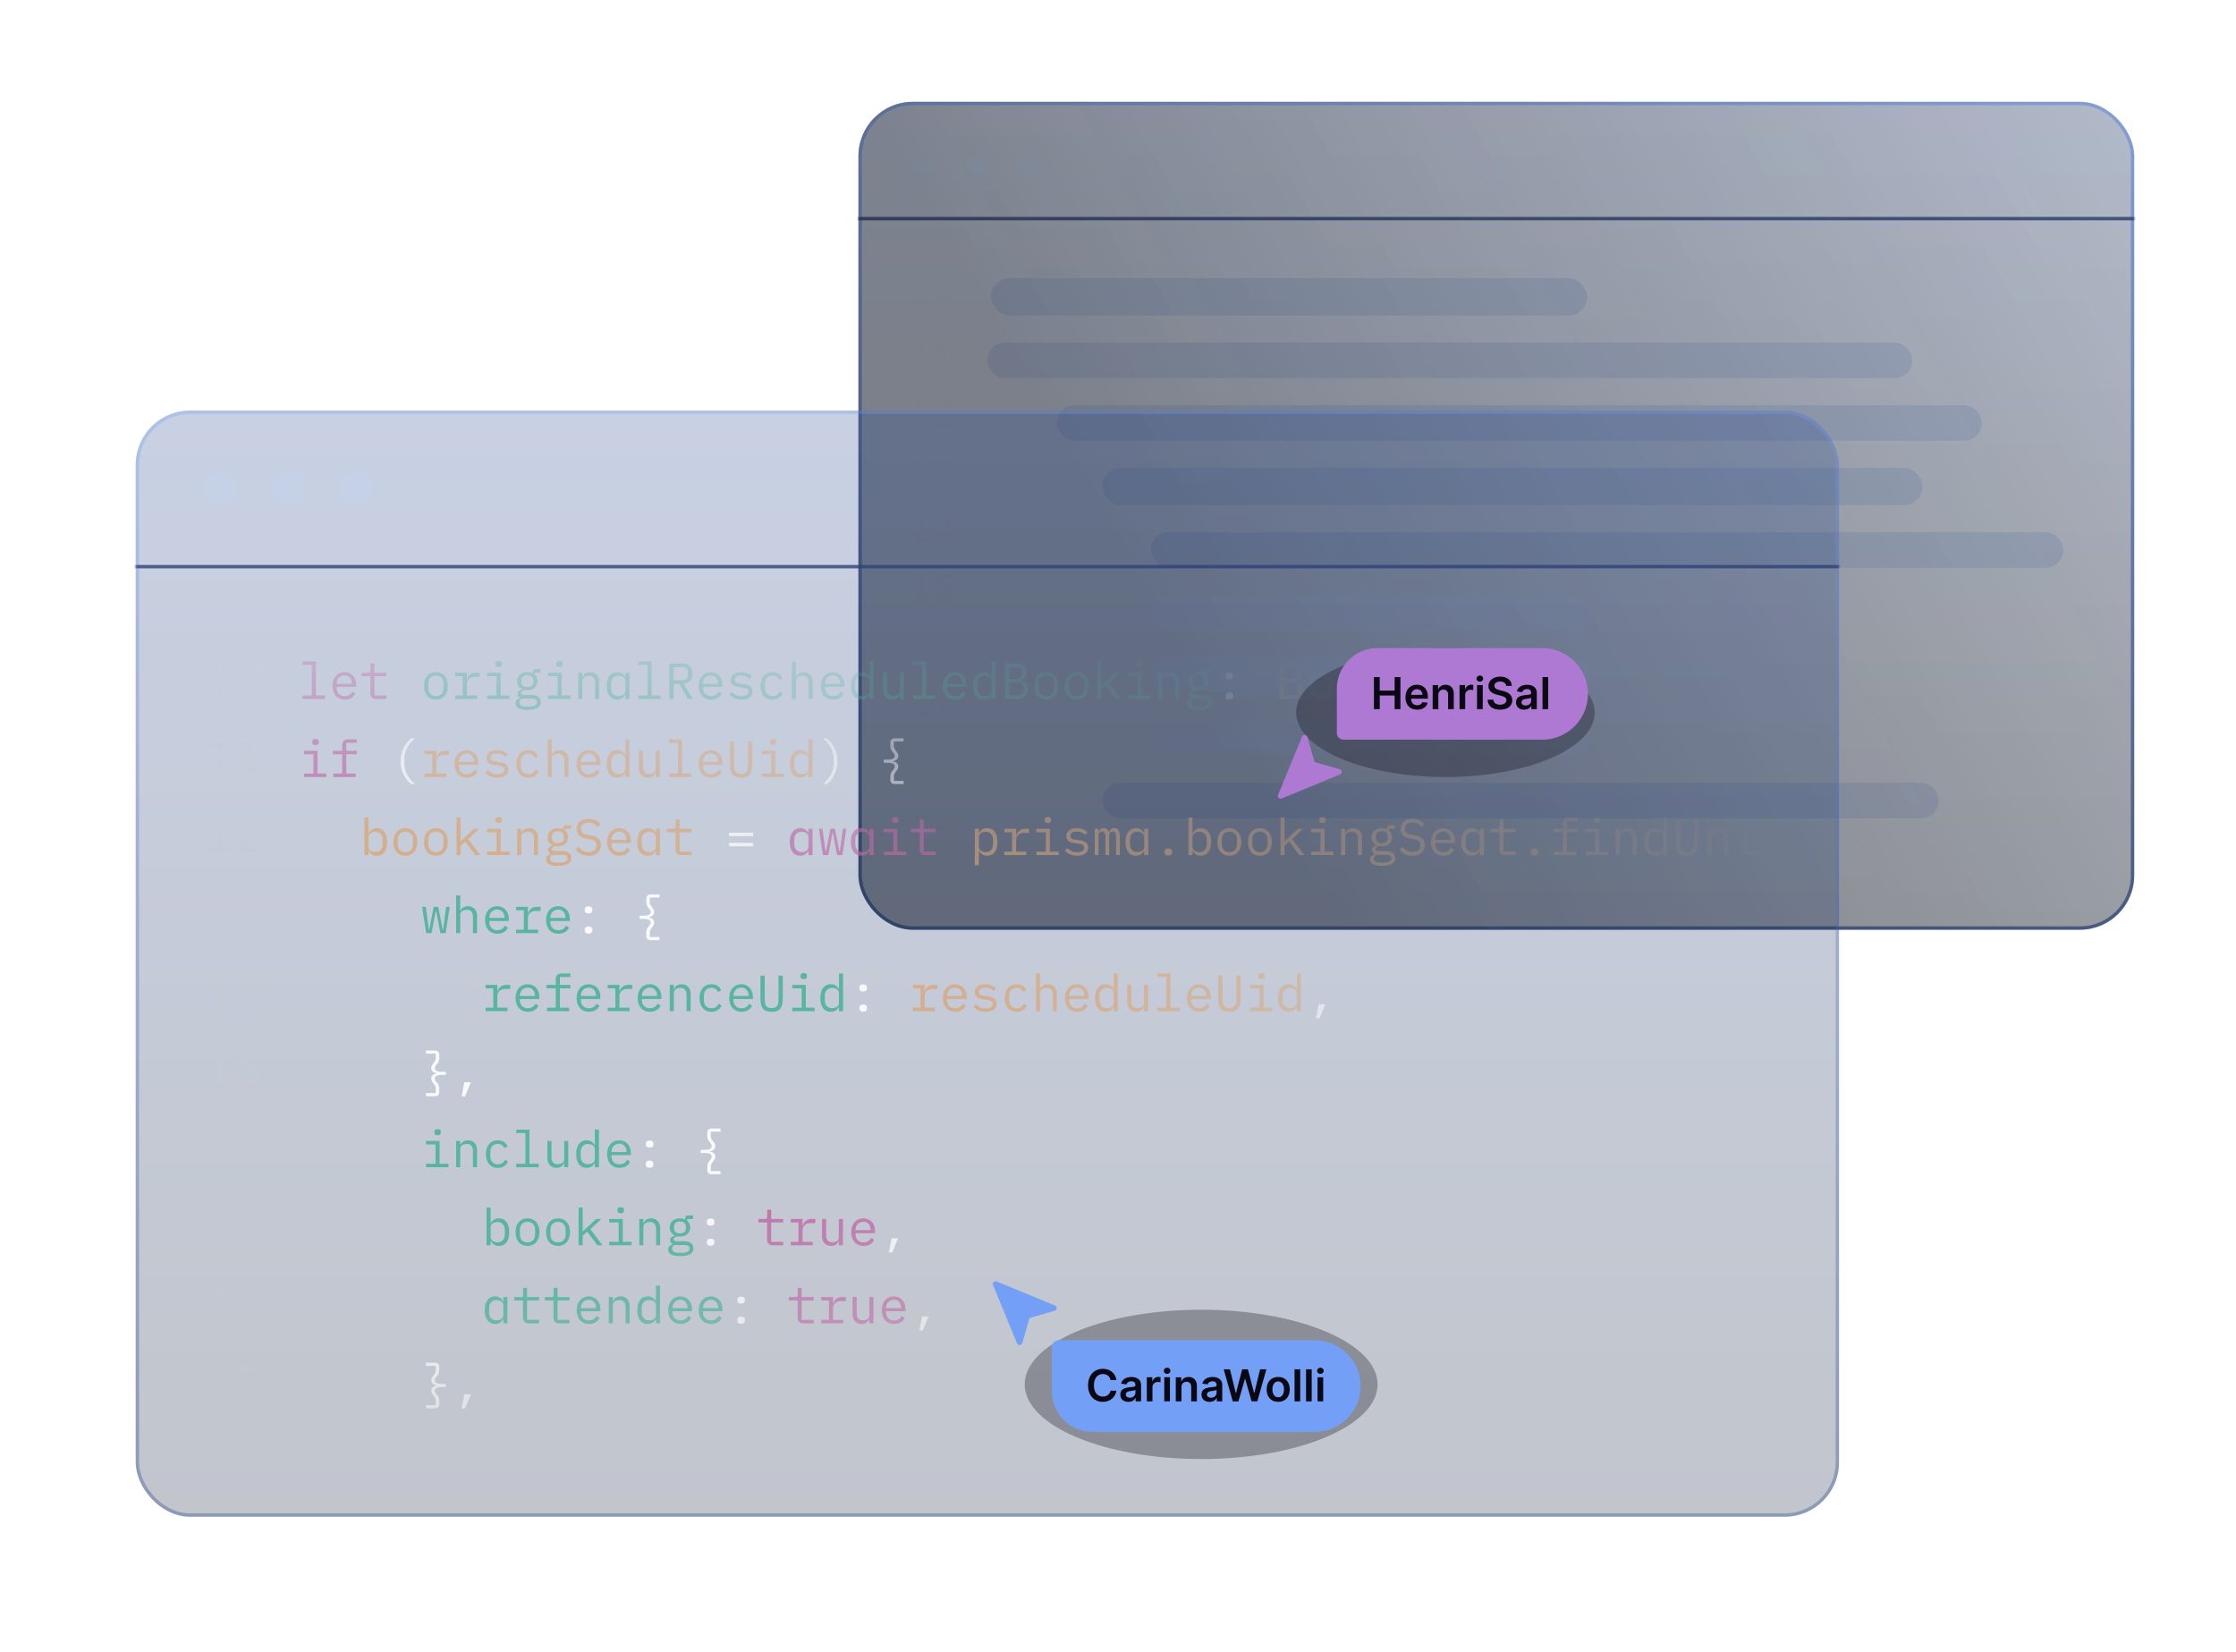 <svg width="659" height="487" fill="none" xmlns="http://www.w3.org/2000/svg"><g filter="url(#filter0_df_125_1126)"><g filter="url(#filter1_b_125_1126)"><rect x="253" y="22" width="376" height="244" rx="16" fill="url(#paint0_linear_125_1126)" fill-opacity=".25"/><rect x="253.5" y="22.5" width="375" height="243" rx="15.5" stroke="url(#paint1_linear_125_1126)" stroke-opacity=".6"/></g><mask id="mask0_125_1126" style="mask-type:alpha" maskUnits="userSpaceOnUse" x="253" y="22" width="376" height="244"><rect x="253.5" y="22.5" width="375" height="243" rx="15.5" fill="#234690" stroke="#000"/></mask><g mask="url(#mask0_125_1126)"><path d="M249 56.43h384.5" stroke="#2E4276" stroke-opacity=".8"/></g><mask id="mask1_125_1126" style="mask-type:alpha" maskUnits="userSpaceOnUse" x="268" y="56" width="361" height="209"><path fill="url(#paint2_radial_125_1126)" fill-opacity=".9" d="M268 56h361v209H268z"/></mask><g mask="url(#mask1_125_1126)"><path d="M269.1 83.73v-.76h2.06v-5.3h-1.6v-.59a7.26 7.26 0 0 0 1.34-.3c.18-.07.35-.14.5-.23h.68v6.42h1.88v.76h-4.87Zm9.02.14a2.2 2.2 0 0 1-1.37-.44c-.38-.3-.68-.73-.9-1.28a5.74 5.74 0 0 1-.3-2.03c0-1.2.22-2.13.68-2.76.47-.63 1.1-.94 1.9-.94.8 0 1.42.31 1.88.94.46.63.69 1.55.69 2.76 0 .8-.1 1.47-.32 2.03-.2.55-.5.98-.89 1.28-.38.29-.84.44-1.37.44Zm0-.75c.34 0 .63-.1.89-.31.25-.22.45-.55.6-1 .15-.44.22-1 .22-1.69s-.07-1.25-.22-1.69a1.97 1.97 0 0 0-.6-.95 1.36 1.36 0 0 0-.89-.32c-.33 0-.63.1-.89.32-.25.2-.46.52-.6.95-.15.44-.22 1-.22 1.69 0 .68.07 1.25.21 1.7.15.44.36.77.61.99.26.2.56.31.9.31Zm0-2.32a.7.7 0 0 1-.5-.2.75.75 0 0 1-.2-.56.7.7 0 0 1 .2-.54.7.7 0 0 1 .5-.2c.2 0 .36.07.5.2.13.13.2.3.2.54 0 .23-.07.42-.2.55-.14.14-.3.2-.5.2Zm-9.03 19.93v-.76h2.07v-5.3h-1.6v-.59a7.26 7.26 0 0 0 1.34-.3c.18-.07.35-.14.5-.23h.68v6.42h1.88v.76h-4.87Zm6.75 0v-.76h2.07v-5.3h-1.61v-.59a7.34 7.34 0 0 0 1.35-.3c.18-.07.34-.14.5-.23h.68v6.42h1.88v.76h-4.87Zm-6.75 17v-.76h2.07v-5.3h-1.6v-.59a7.54 7.54 0 0 0 1.34-.3c.18-.07.35-.14.5-.23h.68v6.42h1.88v.76h-4.87Zm6.48 0v-.55c.8-.71 1.49-1.34 2.04-1.88a9.7 9.7 0 0 0 1.29-1.47c.29-.44.44-.85.44-1.25 0-.41-.13-.75-.39-1.01-.25-.27-.65-.4-1.18-.4-.34 0-.65.08-.94.25-.29.16-.55.37-.78.62l-.53-.53c.32-.33.67-.6 1.04-.79.37-.2.81-.3 1.32-.3.48 0 .9.09 1.24.27.35.17.62.42.81.73.2.31.3.69.3 1.11 0 .45-.14.9-.42 1.36-.28.46-.67.95-1.17 1.46-.5.5-1.07 1.05-1.72 1.65a10.92 10.92 0 0 1 1.34-.07h2.36v.8h-5.05Zm-6.48 17v-.76h2.07v-5.3h-1.6v-.59a7.54 7.54 0 0 0 1.34-.3c.18-.07.35-.14.5-.23h.68v6.42h1.88v.76h-4.87Zm8.88.14a3.79 3.79 0 0 1-1.95-.52 3.54 3.54 0 0 1-.63-.5l.47-.6c.24.22.53.42.87.6.33.16.73.25 1.19.25.33 0 .62-.05.88-.16.26-.1.46-.26.61-.46.15-.2.23-.43.23-.7 0-.28-.09-.53-.26-.74a1.66 1.66 0 0 0-.83-.5 5.22 5.22 0 0 0-1.52-.18v-.71c.57 0 1.03-.06 1.37-.18.35-.12.6-.28.74-.47.16-.2.24-.44.24-.7a.98.98 0 0 0-.4-.82 1.7 1.7 0 0 0-1.06-.3c-.34 0-.66.06-.97.2-.3.13-.57.3-.8.52l-.5-.58c.3-.26.65-.48 1.03-.64a3.1 3.1 0 0 1 1.27-.26c.45 0 .85.07 1.2.21.37.15.65.35.86.62.21.27.32.6.32 1 0 .43-.15.78-.44 1.06-.29.28-.65.5-1.1.64v.05c.32.06.61.18.88.34.28.16.5.37.66.61.16.25.24.54.24.87 0 .43-.12.8-.36 1.1-.23.3-.54.53-.93.7-.4.16-.83.25-1.3.25Zm-8.88 16.86v-.76h2.07v-5.3h-1.6v-.59a7.54 7.54 0 0 0 1.34-.3c.18-.07.35-.14.5-.23h.68v6.42h1.88v.76h-4.87Zm9.8 0v-4.95l.02-.63.03-.64h-.05a17.87 17.87 0 0 1-.74 1.05l-1.94 2.45h4.67v.74h-5.7v-.62l3.6-4.58h.98v7.18h-.87Zm-9.8 17v-.76h2.07v-5.3h-1.6v-.59a7.54 7.54 0 0 0 1.34-.3c.18-.07.35-.14.5-.23h.68v6.42h1.88v.76h-4.87Zm8.87.14a3.48 3.48 0 0 1-2.59-.98l.47-.61a3.22 3.22 0 0 0 1.18.7c.25.08.53.12.84.12.34 0 .65-.07.92-.2.28-.14.5-.32.66-.56.16-.25.24-.54.24-.88 0-.5-.16-.88-.48-1.16a1.9 1.9 0 0 0-1.28-.42c-.3 0-.56.04-.77.12-.2.07-.44.18-.7.32l-.49-.31.24-3.46h4.06v.8h-3.24l-.2 2.13c.2-.1.41-.16.61-.22a3.18 3.18 0 0 1 1.97.16c.38.16.67.4.9.75.2.33.32.75.32 1.27a2.27 2.27 0 0 1-1.36 2.15c-.4.18-.84.28-1.3.28Zm-8.87 16.86v-.76h2.07v-5.3h-1.6v-.59a7.54 7.54 0 0 0 1.34-.3c.18-.07.35-.14.5-.23h.68v6.42h1.88v.76h-4.87Zm9.27.14c-.4 0-.76-.08-1.1-.22a2.41 2.41 0 0 1-.86-.64c-.25-.3-.44-.65-.59-1.08-.13-.43-.2-.94-.2-1.52 0-.72.08-1.33.25-1.83.16-.51.39-.92.66-1.24a2.7 2.7 0 0 1 2.1-.92c.43 0 .81.07 1.14.22.33.15.62.33.86.54l-.52.58a1.9 1.9 0 0 0-.65-.4 2.02 2.02 0 0 0-1.86.15c-.33.2-.6.53-.8 1-.21.47-.31 1.1-.31 1.9 0 .6.07 1.1.21 1.5.15.4.37.71.64.92.29.2.63.3 1.03.3.28 0 .54-.06.76-.19a1.5 1.5 0 0 0 .76-1.38c0-.5-.14-.87-.4-1.13-.26-.26-.64-.39-1.13-.39-.29 0-.6.08-.93.24-.33.15-.65.4-.95.77l-.04-.73c.3-.3.63-.53.98-.7a2.63 2.63 0 0 1 2.27-.02c.34.16.6.4.8.73.18.33.27.74.27 1.23 0 .46-.1.86-.33 1.2a2.44 2.44 0 0 1-2.06 1.1Zm-9.27 16.86v-.76h2.07v-5.3h-1.6v-.59a7.54 7.54 0 0 0 1.34-.3c.18-.07.35-.14.5-.23h.68v6.42h1.88v.76h-4.87Zm8.2 0c.03-.68.1-1.3.19-1.87a8.62 8.62 0 0 1 1.15-3.05c.29-.47.64-.96 1.04-1.46h-4.14v-.8h5.2v.58c-.48.54-.87 1.06-1.18 1.55a7.77 7.77 0 0 0-1.14 3.14c-.08.57-.13 1.2-.15 1.91h-.97Zm-8.2 17v-.76h2.07v-5.3h-1.6v-.59a7.54 7.54 0 0 0 1.34-.3c.18-.07.35-.14.5-.23h.68v6.42h1.88v.76h-4.87Zm9.05.14c-.54 0-1-.09-1.4-.25-.4-.17-.7-.41-.91-.71-.21-.3-.32-.64-.32-1.01 0-.33.08-.62.23-.86.15-.25.34-.45.57-.62.24-.17.49-.31.74-.43v-.05c-.3-.2-.56-.43-.77-.7-.21-.28-.32-.6-.32-.98a1.68 1.68 0 0 1 1.07-1.6 2.7 2.7 0 0 1 1.15-.24c.7 0 1.24.18 1.63.54a1.75 1.75 0 0 1 .27 2.33c-.21.29-.47.54-.77.75v.05c.27.13.5.28.71.44.22.15.39.34.5.57.14.22.2.5.2.85 0 .36-.1.68-.3.97-.2.29-.49.52-.87.69-.38.17-.85.26-1.4.26Zm.57-4.05c.6-.44.9-.92.9-1.44a1.2 1.2 0 0 0-.67-1.1 1.57 1.57 0 0 0-.79-.18c-.39 0-.7.11-.96.33-.26.21-.39.49-.39.83 0 .29.09.53.25.71.17.19.4.35.69.49.3.12.61.24.97.36Zm-.54 3.36c.53 0 .94-.12 1.22-.35.3-.23.44-.54.44-.91 0-.25-.06-.45-.18-.62a1.3 1.3 0 0 0-.47-.43c-.2-.12-.44-.22-.72-.32l-.88-.3c-.23.12-.44.26-.63.41-.19.15-.33.32-.44.5-.1.2-.16.4-.16.65 0 .26.08.5.22.7.15.2.36.37.63.49.28.12.6.18.97.18Zm-9.08 17.55v-.76h2.07v-5.3h-1.6v-.59a7.54 7.54 0 0 0 1.34-.3c.18-.07.35-.14.5-.23h.68v6.42h1.88v.76h-4.87Zm8.55.14a2.91 2.91 0 0 1-2-.76l.51-.58a2.12 2.12 0 0 0 1.43.57c.4 0 .75-.1 1.08-.3.33-.21.6-.55.8-1.02.2-.47.3-1.1.3-1.9 0-.6-.07-1.1-.22-1.5a1.9 1.9 0 0 0-.63-.91 1.63 1.63 0 0 0-1.01-.32c-.29 0-.55.07-.78.2-.23.13-.4.31-.54.55-.14.24-.2.51-.2.82 0 .5.13.87.4 1.13.25.26.63.4 1.13.4.28 0 .59-.08.92-.23.33-.16.65-.42.96-.79l.03.73c-.3.3-.62.54-1 .72a2.63 2.63 0 0 1-2.27.01 1.8 1.8 0 0 1-.77-.74 2.44 2.44 0 0 1-.28-1.22 2.2 2.2 0 0 1 1.2-2.02 2.72 2.72 0 0 1 2.27-.08c.34.15.62.36.87.66.26.28.45.64.59 1.08a6.03 6.03 0 0 1-.03 3.35c-.17.5-.4.92-.68 1.24-.28.31-.6.54-.97.7-.36.13-.73.2-1.11.2Z" fill="#CACACA" fill-opacity=".2"/></g><rect x="311.47" y="111.42" width="272.64" height="10.48" rx="5.24" fill="#5F82C7" fill-opacity=".2"/><rect x="291" y="92.96" width="272.64" height="10.48" rx="5.24" fill="#5F82C7" fill-opacity=".2"/><rect x="292" y="74" width="175.77" height="10.98" rx="5.49" fill="#5F82C7" fill-opacity=".2"/><rect x="324.95" y="129.89" width="241.68" height="10.98" rx="5.49" fill="#5F82C7" fill-opacity=".2"/><rect x="339.19" y="148.85" width="268.89" height="10.48" rx="5.24" fill="#5F82C7" fill-opacity=".2"/><rect x="339.19" y="167.31" width="129.58" height="10.48" rx="5.24" fill="#BDD2FC" fill-opacity=".2"/><rect x="339.19" y="185.77" width="129.58" height="10.48" rx="5.24" fill="#BDD2FC" fill-opacity=".2"/><rect x="339.19" y="204.23" width="129.58" height="10.48" rx="5.24" fill="#BDD2FC" fill-opacity=".2"/><rect x="324.95" y="222.69" width="246.42" height="10.48" rx="5.24" fill="#5F82C7" fill-opacity=".2"/><circle cx="272.5" cy="41.5" r="3.5" fill="#BDD2FC" fill-opacity=".2"/><circle cx="287.5" cy="41.5" r="3.5" fill="#BDD2FC" fill-opacity=".2"/><circle cx="302.5" cy="41.5" r="3.5" fill="#BDD2FC" fill-opacity=".2"/><rect x="253" y="22" width="376" height="244" rx="16" fill="url(#paint3_linear_125_1126)" fill-opacity=".4"/></g><g filter="url(#filter2_d_125_1126)"><g filter="url(#filter3_b_125_1126)"><rect x="40" y="111" width="502" height="326" rx="16" fill="url(#paint4_linear_125_1126)" fill-opacity=".25"/><rect x="40.5" y="111.5" width="501" height="325" rx="15.5" stroke="url(#paint5_linear_125_1126)" stroke-opacity=".3"/></g><mask id="mask2_125_1126" style="mask-type:alpha" maskUnits="userSpaceOnUse" x="40" y="111" width="502" height="326"><rect x="40.5" y="111.5" width="501" height="325" rx="15.5" fill="#234690" stroke="#000"/></mask><g mask="url(#mask2_125_1126)"><path d="M36 157h514" stroke="#2E4276" stroke-opacity=".8"/></g><mask id="mask3_125_1126" style="mask-type:alpha" maskUnits="userSpaceOnUse" x="60" y="157" width="482" height="279"><path fill="url(#paint6_radial_125_1126)" fill-opacity=".9" d="M60 157h482v279H60z"/></mask><g mask="url(#mask3_125_1126)"><path d="M61.45 195v-1.02h2.77v-7.05h-2.15v-.8a9.74 9.74 0 0 0 1.8-.4c.24-.09.46-.19.66-.3h.91v8.55h2.51V195h-6.5Zm12.04.18c-.7 0-1.32-.2-1.83-.59-.5-.4-.9-.97-1.18-1.7a7.66 7.66 0 0 1-.42-2.7c0-1.62.3-2.84.91-3.68a2.97 2.97 0 0 1 2.52-1.26c1.07 0 1.91.42 2.52 1.26.61.84.92 2.06.92 3.68 0 1.06-.14 1.96-.42 2.7a3.68 3.68 0 0 1-1.19 1.7c-.5.4-1.12.59-1.83.59Zm0-.99c.45 0 .85-.14 1.19-.42.34-.29.6-.73.8-1.32.2-.6.3-1.35.3-2.26 0-.93-.1-1.68-.3-2.25-.2-.59-.46-1.01-.8-1.28a1.8 1.8 0 0 0-1.19-.42c-.44 0-.83.14-1.18.42-.34.27-.61.7-.81 1.28a7.38 7.38 0 0 0-.29 2.25c0 .9.1 1.66.29 2.26.2.59.47 1.03.8 1.32.36.28.75.42 1.2.42Zm0-3.1a.93.93 0 0 1-.66-.28 1 1 0 0 1-.27-.73c0-.31.1-.55.27-.72a.93.93 0 0 1 .66-.27.9.9 0 0 1 .66.27c.18.17.27.41.27.72a1 1 0 0 1-.27.73.9.9 0 0 1-.66.28ZM61.46 218v-1.02h2.76v-7.05h-2.15v-.8a9.74 9.74 0 0 0 1.8-.4c.24-.09.46-.19.66-.3h.91v8.55h2.51V218h-6.5Zm8.99 0v-1.02h2.76v-7.05h-2.15v-.8a9.74 9.74 0 0 0 1.8-.4c.24-.09.46-.19.66-.3h.92v8.55h2.5V218h-6.5Zm-9 23v-1.02h2.77v-7.05h-2.15v-.8a9.74 9.74 0 0 0 1.8-.4c.24-.09.46-.19.66-.3h.91v8.55h2.51V241h-6.5Zm8.64 0v-.74a75.26 75.26 0 0 0 2.73-2.5c.75-.73 1.32-1.38 1.7-1.97a3 3 0 0 0 .6-1.66c0-.55-.18-1-.52-1.35-.34-.35-.86-.53-1.57-.53-.45 0-.87.12-1.26.34-.38.22-.73.49-1.04.82l-.7-.7c.43-.45.89-.8 1.38-1.06.5-.27 1.09-.4 1.77-.4.64 0 1.19.12 1.65.36.47.23.83.55 1.08.97.26.42.39.92.39 1.49 0 .6-.19 1.2-.56 1.81-.37.62-.89 1.26-1.56 1.94-.66.67-1.42 1.4-2.3 2.2l.9-.06.9-.03h3.14V241H70.1Zm-8.64 23v-1.02h2.77v-7.05h-2.15v-.8a9.74 9.74 0 0 0 1.8-.4c.24-.09.46-.19.66-.3h.91v8.55h2.51V264h-6.5Zm11.85.18a5.08 5.08 0 0 1-2.61-.69c-.32-.2-.6-.42-.84-.66l.63-.81a5 5 0 0 0 1.15.8c.45.23.98.34 1.6.34.43 0 .82-.07 1.16-.21.35-.15.63-.35.83-.62.2-.26.3-.57.3-.93 0-.38-.12-.7-.35-.98-.23-.3-.6-.52-1.1-.68a6.96 6.96 0 0 0-2.03-.24v-.94c.76 0 1.37-.08 1.83-.25.46-.16.79-.37.99-.63.2-.26.31-.57.31-.91 0-.47-.18-.84-.54-1.11-.35-.27-.82-.4-1.4-.4-.46 0-.89.09-1.3.27-.4.18-.75.41-1.06.7l-.66-.78c.4-.35.85-.63 1.36-.85a4.14 4.14 0 0 1 1.7-.35c.6 0 1.13.1 1.6.28.48.2.86.47 1.14.83.28.36.42.8.42 1.32 0 .58-.2 1.06-.58 1.43a3.8 3.8 0 0 1-1.46.85v.06c.42.09.81.25 1.17.47.37.2.66.47.87.8.22.33.33.72.33 1.16 0 .57-.16 1.06-.48 1.47-.3.4-.72.71-1.24.93-.52.22-1.1.33-1.74.33ZM61.46 287v-1.02h2.76v-7.05h-2.15v-.8a9.74 9.74 0 0 0 1.8-.4c.24-.09.46-.19.66-.3h.91v8.55h2.51V287h-6.5Zm13.05 0v-6.6a164.75 164.75 0 0 0 .08-1.7h-.08a22.23 22.23 0 0 1-.97 1.4l-2.6 3.27h6.23v.99h-7.6v-.82l4.8-6.11h1.31V287h-1.17Zm-13.06 23v-1.02h2.77v-7.05h-2.15v-.8a9.74 9.74 0 0 0 1.8-.4c.24-.09.46-.19.66-.3h.91v8.55h2.51V310h-6.5Zm11.83.18a4.66 4.66 0 0 1-3.45-1.3l.62-.81a4.24 4.24 0 0 0 1.58.94c.32.1.7.15 1.12.15.45 0 .86-.09 1.23-.27a2.06 2.06 0 0 0 1.2-1.92c0-.66-.22-1.17-.65-1.54-.43-.38-1-.56-1.7-.56-.4 0-.75.05-1.03.15-.28.1-.59.25-.93.44l-.66-.42.32-4.61h5.41v1.06h-4.32l-.25 2.84a3.97 3.97 0 0 1 1.77-.39c.6 0 1.16.1 1.66.31s.9.55 1.19 1c.29.44.43 1 .43 1.69a3.03 3.03 0 0 1-1.81 2.87c-.54.25-1.12.37-1.73.37ZM61.45 333v-1.02h2.77v-7.05h-2.15v-.8a9.74 9.74 0 0 0 1.8-.4c.24-.09.46-.19.66-.3h.91v8.55h2.51V333h-6.5Zm12.36.18c-.52 0-1-.1-1.46-.29a3.2 3.2 0 0 1-1.15-.85 4.31 4.31 0 0 1-.78-1.44 6.85 6.85 0 0 1-.27-2.03c0-.95.1-1.77.33-2.44.22-.68.51-1.23.88-1.65a3.6 3.6 0 0 1 2.8-1.23 4.1 4.1 0 0 1 2.67 1.02l-.7.76a2.56 2.56 0 0 0-.87-.53 2.7 2.7 0 0 0-2.47.2c-.44.26-.8.71-1.08 1.34-.27.62-.4 1.46-.4 2.53 0 .8.09 1.46.28 2 .2.54.48.95.85 1.23.38.27.84.4 1.37.4.38 0 .72-.08 1.02-.25a2 2 0 0 0 1-1.84c0-.67-.17-1.17-.52-1.5-.35-.36-.86-.53-1.52-.53-.38 0-.79.1-1.23.31-.44.2-.86.55-1.27 1.04l-.05-.98c.4-.4.84-.71 1.3-.94a3.51 3.51 0 0 1 3.03-.03c.46.22.8.55 1.06.99.25.44.37.98.37 1.63 0 .61-.15 1.15-.45 1.61a3.25 3.25 0 0 1-2.75 1.47ZM61.45 356v-1.02h2.77v-7.05h-2.15v-.8a9.74 9.74 0 0 0 1.8-.4c.24-.09.46-.19.66-.3h.91v8.55h2.51V356h-6.5Zm10.93 0c.04-.91.13-1.74.26-2.49a11.5 11.5 0 0 1 1.53-4.06c.39-.63.85-1.28 1.4-1.95h-5.53v-1.07h6.93v.76c-.64.73-1.16 1.42-1.57 2.07a10.32 10.32 0 0 0-1.52 4.19c-.1.76-.18 1.61-.2 2.55h-1.3Zm-10.92 23v-1.02h2.76v-7.05h-2.15v-.8a9.74 9.74 0 0 0 1.8-.4c.24-.09.46-.19.66-.3h.91v8.55h2.51V379h-6.5Zm12.06.18c-.72 0-1.34-.11-1.87-.33a2.92 2.92 0 0 1-1.22-.95 2.3 2.3 0 0 1-.42-1.34c0-.44.1-.82.3-1.14.2-.34.46-.61.77-.83.32-.23.65-.42.99-.58v-.06a4.4 4.4 0 0 1-1.04-.94 2.1 2.1 0 0 1-.42-1.3 2.25 2.25 0 0 1 1.43-2.14c.45-.21.96-.32 1.53-.32.93 0 1.65.24 2.17.72a2.33 2.33 0 0 1 .36 3.1c-.28.4-.62.73-1.02 1.01v.06c.35.18.67.38.95.59.29.2.51.46.67.76.17.3.26.68.26 1.14 0 .47-.14.9-.4 1.29a2.7 2.7 0 0 1-1.16.91c-.51.24-1.14.35-1.88.35Zm.75-5.4c.8-.58 1.2-1.22 1.2-1.92a1.6 1.6 0 0 0-.88-1.46 2.1 2.1 0 0 0-1.05-.23c-.52 0-.95.14-1.3.43-.33.28-.5.65-.5 1.11 0 .38.1.7.33.94.23.25.53.47.91.65.4.17.82.33 1.3.48Zm-.72 4.49c.71 0 1.26-.16 1.64-.47.39-.31.58-.72.58-1.22 0-.32-.08-.6-.24-.82a1.75 1.75 0 0 0-.63-.57 5.4 5.4 0 0 0-.96-.44l-1.17-.4c-.3.17-.59.35-.84.55-.25.2-.44.43-.58.68-.14.25-.21.54-.21.86 0 .35.1.66.28.94.2.27.48.49.84.64.37.17.8.25 1.3.25ZM61.45 402v-1.02h2.77v-7.05h-2.15v-.8a9.74 9.74 0 0 0 1.8-.4c.24-.09.46-.19.66-.3h.91v8.55h2.51V402h-6.5Zm11.4.18a3.87 3.87 0 0 1-2.67-1l.69-.79a2.8 2.8 0 0 0 1.9.77c.52 0 1-.14 1.44-.4.44-.28.8-.74 1.07-1.36.27-.63.4-1.47.4-2.54 0-.8-.1-1.46-.3-1.99a2.55 2.55 0 0 0-.84-1.23 2.17 2.17 0 0 0-1.35-.41c-.38 0-.72.08-1.03.26-.3.18-.54.42-.72.74-.18.31-.27.67-.27 1.1 0 .65.17 1.15.52 1.5.35.35.86.52 1.52.52.38 0 .79-.1 1.23-.3A3.9 3.9 0 0 0 75.7 396l.05.98c-.4.4-.83.71-1.32.95a3.51 3.51 0 0 1-3.03.01 2.41 2.41 0 0 1-1.04-.98 3.27 3.27 0 0 1-.37-1.63 2.95 2.95 0 0 1 1.6-2.69 3.63 3.63 0 0 1 3.03-.1c.44.19.83.47 1.16.86.34.39.6.87.78 1.45.19.56.28 1.23.28 2 0 .96-.1 1.78-.33 2.46a4.48 4.48 0 0 1-.9 1.65c-.37.43-.8.74-1.29.94a4 4 0 0 1-1.48.28Z" fill="#CACACA" fill-opacity=".2"/><path d="M89.2 194.98h2.7v-9.06h-2.7v-1.02h3.9v10.08h2.7V196h-6.6v-1.02Zm12.43 1.2c-.56 0-1.07-.1-1.52-.28a3.3 3.3 0 0 1-1.86-2.09 5.15 5.15 0 0 1-.25-1.66c0-.63.08-1.19.25-1.69.18-.5.43-.92.74-1.27a3.1 3.1 0 0 1 1.1-.82c.45-.2.93-.29 1.46-.29.52 0 1 .1 1.41.28a3.4 3.4 0 0 1 1.78 1.98c.17.47.25.97.25 1.52v.57h-5.73v.36c0 .34.05.66.16.95.11.28.27.53.47.75a2.28 2.28 0 0 0 1.74.66c.52 0 .97-.13 1.35-.37.38-.24.67-.56.87-.99l.88.6c-.23.53-.61.96-1.15 1.3-.53.32-1.18.49-1.95.49Zm-.08-7.11a2.3 2.3 0 0 0-1.65.68 2.41 2.41 0 0 0-.64 1.68v.1h4.44v-.16a2.52 2.52 0 0 0-.6-1.66c-.18-.2-.4-.37-.68-.47a2.21 2.21 0 0 0-.87-.17Zm9.31 6.93c-.59 0-1.02-.16-1.3-.5-.27-.32-.4-.75-.4-1.27v-4.95h-2.59v-1.02h1.92c.26 0 .44-.05.54-.15.11-.11.17-.3.17-.56v-2.02h1.15v2.73h3.53v1.02h-3.53v5.7h3.53V196h-3.02Zm-17.88 13.55c-.35 0-.6-.07-.73-.21a.78.78 0 0 1-.22-.56v-.24c0-.22.08-.4.22-.53.14-.16.38-.23.73-.23s.6.07.73.22c.15.15.22.32.22.54v.25c0 .22-.08.4-.22.55-.13.14-.38.21-.73.21Zm-3.39 8.43h2.79v-5.7h-2.79v-1.02h3.99v6.72h2.61V219h-6.6v-1.02Zm8.65 0h2.6v-5.7H98.1v-1.02h2.76v-1.59c0-.52.13-.94.4-1.27.28-.34.72-.5 1.3-.5h2.6v1.02h-3.1v2.34h3.1v1.02h-3.1v5.7h2.76V219h-6.57v-1.02Zm140.04 22.76h-.06a2.5 2.5 0 0 1-2.38 1.44c-.95 0-1.7-.36-2.24-1.06a4.9 4.9 0 0 1-.8-2.99c0-1.28.27-2.28.8-2.98a2.65 2.65 0 0 1 2.24-1.07 2.5 2.5 0 0 1 2.38 1.44h.06v-1.26h1.2V242h-1.2v-1.26Zm-1.98.38c.27 0 .53-.04.77-.11s.45-.17.63-.3c.18-.14.32-.3.42-.5.1-.2.16-.43.16-.69v-2.78c0-.27-.05-.49-.16-.68-.1-.2-.24-.37-.42-.5a1.86 1.86 0 0 0-.63-.31c-.24-.07-.5-.1-.77-.1-.7 0-1.24.21-1.63.64a2.4 2.4 0 0 0-.57 1.68v1.32c0 .7.19 1.27.57 1.7.39.41.93.63 1.63.63Zm5.05-6.86h1.06l.89 6.69h.13l1.32-6.69h1.32l1.33 6.69h.13l.88-6.69h1.04l-1.19 7.74h-1.55l-1.24-6.48h-.12L244.1 242h-1.56l-1.19-7.74Zm14.92 6.48h-.06a2.5 2.5 0 0 1-2.38 1.44c-.96 0-1.7-.36-2.24-1.06a4.9 4.9 0 0 1-.8-2.99c0-1.28.27-2.28.8-2.98a2.65 2.65 0 0 1 2.23-1.07 2.5 2.5 0 0 1 2.39 1.44h.06v-1.26h1.2V242h-1.2v-1.26Zm-1.98.38c.27 0 .53-.04.77-.11.23-.07.44-.17.63-.3.18-.14.31-.3.42-.5.1-.2.16-.43.16-.69v-2.78c0-.27-.06-.49-.16-.68-.1-.2-.25-.37-.43-.5a1.86 1.86 0 0 0-.63-.31c-.24-.07-.49-.1-.76-.1-.7 0-1.25.21-1.63.64a2.4 2.4 0 0 0-.57 1.68v1.32c0 .7.19 1.27.56 1.7.4.41.94.63 1.64.63Zm9.58-8.57c-.35 0-.6-.07-.74-.21a.78.78 0 0 1-.2-.56v-.24c0-.22.06-.4.2-.53.14-.16.39-.23.74-.23s.6.07.73.22c.14.15.21.32.21.54v.25c0 .22-.07.4-.2.55-.15.14-.4.21-.74.21Zm-3.4 8.43h2.8v-5.7h-2.8v-1.02h4v6.72h2.6V242h-6.6v-1.02Zm12.29 1.02c-.6 0-1.03-.16-1.3-.5-.28-.32-.41-.75-.41-1.27v-4.95h-2.58v-1.02h1.92c.26 0 .44-.05.54-.15.1-.11.16-.3.16-.56v-2.02h1.16v2.73h3.52v1.02h-3.52v5.7h3.52V242h-3.01Zm-44.97 115c-.6 0-1.03-.17-1.3-.5-.28-.32-.41-.75-.41-1.27v-4.95h-2.58v-1.02h1.92c.26 0 .44-.05.54-.15.1-.11.16-.3.16-.56v-2.02h1.16v2.73h3.52v1.02h-3.52v5.7h3.52V357h-3.01Zm5.27-1.02h2.27v-5.7h-2.27v-1.02h3.47v1.95h.07c.16-.61.46-1.08.9-1.42a2.7 2.7 0 0 1 1.71-.53h1.08v1.2h-1.45c-.7 0-1.25.2-1.68.6-.42.4-.63.93-.63 1.57v3.35h3V357h-6.47v-1.02Zm14.17-.24h-.06c-.08.19-.18.38-.3.56a2.1 2.1 0 0 1-1.06.76c-.24.08-.52.12-.84.12-.81 0-1.47-.25-1.96-.76a3.07 3.07 0 0 1-.73-2.2v-4.96h1.2v4.75c0 .72.16 1.25.47 1.6.3.33.76.5 1.36.5.24 0 .47-.03.7-.09.24-.06.44-.14.62-.26.18-.13.33-.27.44-.45.1-.2.16-.42.16-.68v-5.37h1.2V357h-1.2v-1.26Zm7.3 1.44c-.56 0-1.06-.1-1.52-.29a3.3 3.3 0 0 1-1.85-2.08 5.15 5.15 0 0 1-.26-1.67c0-.62.09-1.18.25-1.68.19-.5.43-.92.74-1.27a3.1 3.1 0 0 1 1.11-.82c.44-.2.93-.29 1.46-.29.51 0 .98.1 1.4.29.44.19.8.45 1.1.79.3.33.53.72.69 1.19.16.45.24.96.24 1.51v.57h-5.73v.36c0 .34.06.65.16.94.12.3.27.54.47.75a2.28 2.28 0 0 0 1.74.66c.52 0 .97-.12 1.35-.35.38-.25.67-.58.87-1l.88.6c-.23.53-.61.96-1.15 1.3-.53.32-1.18.49-1.95.49Zm-.07-7.11a2.3 2.3 0 0 0-1.66.68 2.41 2.41 0 0 0-.64 1.68v.1h4.44v-.16a2.52 2.52 0 0 0-.6-1.66c-.18-.2-.4-.36-.68-.47a2.21 2.21 0 0 0-.86-.17ZM236.78 380c-.59 0-1.02-.17-1.3-.5-.27-.32-.4-.75-.4-1.27v-4.95h-2.59v-1.02h1.92c.26 0 .44-.05.54-.15.11-.11.17-.3.17-.56v-2.02h1.15v2.73h3.53v1.02h-3.53v5.7h3.53V380h-3.02Zm5.28-1.02h2.26v-5.7h-2.26v-1.02h3.46v1.95h.07c.16-.61.47-1.08.9-1.42a2.7 2.7 0 0 1 1.72-.53h1.07v1.2h-1.45c-.69 0-1.25.2-1.68.6-.42.4-.63.93-.63 1.57v3.35h3V380h-6.47v-1.02Zm14.17-.24h-.06c-.09.19-.19.38-.3.56-.13.16-.28.31-.46.44a2.1 2.1 0 0 1-.61.32c-.24.08-.52.12-.84.12-.81 0-1.46-.25-1.95-.76a3.07 3.07 0 0 1-.73-2.2v-4.96h1.2v4.75c0 .72.15 1.25.46 1.6.31.33.77.5 1.37.5.23 0 .47-.03.7-.09.23-.06.44-.14.62-.26.18-.13.32-.27.43-.45.11-.2.17-.42.17-.68v-5.37h1.2V380h-1.2v-1.26Zm7.3 1.44c-.57 0-1.07-.1-1.52-.29a3.3 3.3 0 0 1-1.86-2.08 5.15 5.15 0 0 1-.26-1.67c0-.62.09-1.18.26-1.68.18-.5.42-.92.73-1.27a3.1 3.1 0 0 1 1.11-.82c.44-.2.93-.29 1.46-.29.52 0 .99.1 1.4.29.44.19.8.45 1.1.79.3.33.53.72.7 1.19.15.45.23.96.23 1.51v.57h-5.73v.36c0 .34.06.65.17.94.1.3.26.54.46.75a2.28 2.28 0 0 0 1.74.66c.52 0 .97-.12 1.35-.35.38-.25.67-.58.87-1l.89.6c-.23.53-.62.96-1.16 1.3-.53.32-1.18.49-1.95.49Zm-.08-7.11a2.3 2.3 0 0 0-1.65.68 2.41 2.41 0 0 0-.65 1.68v.1h4.44v-.16a2.52 2.52 0 0 0-.6-1.66c-.18-.2-.4-.36-.67-.47a2.21 2.21 0 0 0-.87-.17Z" fill="#BE6AA7"/><path d="M362.32 196.13c-.4 0-.7-.08-.87-.25a.9.9 0 0 1-.24-.64v-.28a.9.9 0 0 1 .24-.64c.17-.17.46-.25.87-.25s.7.08.86.25c.17.17.25.39.25.65v.27c0 .25-.08.47-.25.64-.16.17-.45.25-.86.25Zm0-5.94c-.4 0-.7-.08-.87-.25a.9.9 0 0 1-.24-.65v-.26a.9.9 0 0 1 .24-.65c.17-.17.46-.25.87-.25s.7.08.86.25c.17.17.25.38.25.65v.26c0 .27-.08.48-.25.65-.16.17-.45.25-.86.25Zm122.35.23v-1.02h7.14v1.02h-7.14Zm0 3v-1.02h7.14v1.02h-7.14ZM503.2 196v-7.74h1.2v1.26h.06c.08-.19.18-.37.3-.54a1.93 1.93 0 0 1 1.06-.78c.25-.08.53-.12.85-.12.8 0 1.45.26 1.94.78.5.51.74 1.23.74 2.17V196h-1.2v-4.75c0-.72-.15-1.24-.46-1.58-.31-.35-.77-.52-1.37-.52-.24 0-.47.03-.7.09-.24.05-.44.14-.62.26a1.3 1.3 0 0 0-.6 1.13V196h-1.2Zm13.85-1.26H517c-.09.19-.18.38-.3.55a2.1 2.1 0 0 1-1.07.77c-.24.08-.52.12-.84.12-.81 0-1.46-.25-1.95-.77a3.07 3.07 0 0 1-.74-2.19v-4.96h1.2v4.75c0 .72.16 1.25.47 1.6.31.33.76.5 1.37.5.24 0 .47-.03.7-.09.23-.06.43-.15.62-.27.17-.12.32-.26.43-.44.11-.2.16-.42.16-.68v-5.37h1.2V196h-1.2v-1.26Zm3.87.24h2.7v-9.06h-2.7v-1.02h3.9v10.08h2.7V196h-6.6v-1.02Zm-402.86 19.36a9.01 9.01 0 0 1 .91-4 8.18 8.18 0 0 1 2.2-2.74h1.22a8.4 8.4 0 0 0-2.95 4.25c-.17.59-.26 1.2-.26 1.84v1.29c0 .64.09 1.26.26 1.86a7.9 7.9 0 0 0 2.95 4.23h-1.21c-.42-.31-.82-.7-1.2-1.17a8.64 8.64 0 0 1-1.92-5.56Zm128.76 0a8.69 8.69 0 0 1-.92 3.98c-.28.59-.62 1.11-1 1.58s-.78.86-1.2 1.17h-1.21a8.84 8.84 0 0 0 2.25-2.56 6.79 6.79 0 0 0 .96-3.53v-1.29a7.07 7.07 0 0 0-.96-3.51 8.84 8.84 0 0 0-2.25-2.58h1.22a7.68 7.68 0 0 1 2.19 2.75c.28.58.51 1.2.67 1.89.17.66.25 1.36.25 2.1Zm16.85 6.73c-.42 0-.73-.12-.94-.36a1.24 1.24 0 0 1-.32-.87v-.94c0-.28.03-.51.08-.71.06-.2.13-.38.2-.54.09-.16.18-.3.28-.42l.28-.36c.17-.2.29-.37.35-.51.07-.15.1-.3.1-.47a.86.86 0 0 0-.52-.82 3.48 3.48 0 0 0-1.55-.27h-1.17v-.93h1.17c.68 0 1.2-.09 1.55-.25a.89.89 0 0 0 .52-.84 1 1 0 0 0-.1-.46 2.02 2.02 0 0 0-.35-.52l-.28-.34a3.01 3.01 0 0 1-.48-.97 3.12 3.12 0 0 1-.08-.72v-.94c0-.35.1-.64.32-.87.2-.24.52-.36.94-.36h2.64v.93h-2.86v1.16a2 2 0 0 0 .18.94c.12.22.26.44.42.65.17.22.33.44.48.69.15.22.22.5.22.82 0 .42-.15.76-.45 1.02a2.2 2.2 0 0 1-1.2.5v.06c.51.06.91.23 1.2.49.3.26.45.6.45 1.02 0 .32-.07.6-.22.84-.15.23-.31.46-.48.68-.16.2-.3.42-.42.64a2 2 0 0 0-.18.95v1.15h2.86v.93h-2.64Zm-48.82 15.35v-1.02h7.14v1.02h-7.14Zm0 3v-1.02h7.14v1.02h-7.14Zm-41.4 25.72c-.41 0-.7-.09-.87-.26a.9.9 0 0 1-.24-.64v-.28a.9.9 0 0 1 .24-.64c.17-.17.46-.25.87-.25.4 0 .7.08.85.25.17.17.26.38.26.64v.28c0 .25-.09.47-.26.64-.16.17-.44.25-.85.25Zm0-5.94c-.41 0-.7-.09-.87-.26a.9.9 0 0 1-.24-.64v-.28a.9.9 0 0 1 .24-.64c.17-.17.46-.25.87-.25.4 0 .7.08.85.25.17.17.26.38.26.64v.28c0 .25-.09.47-.26.64-.16.17-.44.25-.85.25Zm18.27 7.87c-.42 0-.73-.12-.94-.36a1.24 1.24 0 0 1-.32-.87v-.94c0-.27.03-.51.08-.71.06-.2.13-.38.2-.54.09-.16.18-.3.28-.42l.28-.36c.17-.2.29-.37.35-.51.07-.15.1-.3.1-.47a.86.86 0 0 0-.52-.82 3.48 3.48 0 0 0-1.55-.27h-1.17v-.93h1.17c.68 0 1.2-.08 1.55-.25a.89.89 0 0 0 .52-.85 1 1 0 0 0-.1-.44 2.02 2.02 0 0 0-.35-.53l-.28-.35a3.01 3.01 0 0 1-.48-.95 3.12 3.12 0 0 1-.08-.72v-.95c0-.35.1-.64.32-.87.2-.24.52-.36.94-.36h2.64v.93h-2.86v1.16a2 2 0 0 0 .18.94c.12.22.26.44.42.64.17.23.33.46.48.7.15.22.22.5.22.82 0 .42-.15.76-.45 1.02a2.2 2.2 0 0 1-1.2.5v.06c.51.06.91.23 1.2.49.3.26.45.6.45 1.02 0 .32-.07.6-.22.84-.15.23-.31.45-.48.67-.16.22-.3.43-.42.65a2 2 0 0 0-.18.94v1.16h2.86v.93h-2.64Zm62.68 21.06c-.41 0-.7-.08-.88-.25a.9.9 0 0 1-.24-.64v-.28a.9.9 0 0 1 .25-.64c.16-.17.46-.25.87-.25.4 0 .69.08.85.25.17.17.25.38.25.64v.28c0 .25-.08.47-.25.64-.16.17-.44.25-.85.25Zm0-5.94c-.41 0-.7-.08-.88-.25a.9.9 0 0 1-.24-.64v-.28a.9.9 0 0 1 .25-.64c.16-.17.46-.25.87-.25.4 0 .69.08.85.25.17.17.25.38.25.64v.28c0 .25-.08.47-.25.64-.16.17-.44.25-.85.25Zm134.26 3.77h1.94l-1.73 4.16h-1l.8-4.16ZM128.2 299.6c.42 0 .74.12.95.36.2.23.31.52.31.87v.94c0 .28-.03.52-.09.73a2.63 2.63 0 0 1-.46.95l-.29.35c-.17.2-.29.38-.36.52-.06.14-.09.3-.09.45 0 .38.18.67.53.85.35.17.86.25 1.54.25h1.17v.93h-1.17c-.68 0-1.2.09-1.54.27a.86.86 0 0 0-.53.82c0 .17.03.32.1.47.06.14.18.31.35.51l.29.36a2.63 2.63 0 0 1 .47.96c.05.2.08.44.08.7v.95c0 .35-.1.64-.31.87-.21.24-.53.36-.95.36h-2.64v-.93h2.87v-1.15a2 2 0 0 0-.18-.95 5.07 5.07 0 0 0-.42-.65c-.17-.21-.33-.44-.48-.67a1.55 1.55 0 0 1-.23-.84c0-.42.15-.76.44-1.02.3-.26.7-.43 1.21-.5v-.06a2.29 2.29 0 0 1-1.21-.49 1.3 1.3 0 0 1-.44-1.02c0-.32.08-.6.23-.83.15-.23.3-.46.48-.69.16-.2.3-.42.42-.64a2 2 0 0 0 .18-.94v-1.16h-2.87v-.93h2.64Zm8.64 9.36h1.93l-1.72 4.16h-1l.79-4.16Zm54.6 25.18c-.4 0-.7-.09-.86-.26a.9.9 0 0 1-.24-.64v-.28a.9.9 0 0 1 .24-.64c.17-.17.46-.25.87-.25.4 0 .7.08.85.25.17.17.26.38.26.64v.28c0 .25-.09.47-.26.64-.16.17-.44.25-.85.25Zm0-5.94c-.4 0-.7-.09-.86-.26a.9.9 0 0 1-.24-.64v-.28a.9.9 0 0 1 .24-.64c.17-.17.46-.25.87-.25.4 0 .7.08.85.25.17.17.26.38.26.64v.28c0 .25-.09.47-.26.64-.16.17-.44.25-.85.25Zm18.28 7.87c-.42 0-.74-.12-.95-.36a1.24 1.24 0 0 1-.31-.87v-.94c0-.27.02-.51.07-.71.06-.2.13-.38.21-.54.08-.16.17-.3.27-.42l.29-.36c.17-.2.28-.37.34-.51.07-.15.1-.3.1-.47a.86.86 0 0 0-.52-.82 3.48 3.48 0 0 0-1.54-.27h-1.17v-.93h1.17c.68 0 1.2-.08 1.54-.25a.89.89 0 0 0 .53-.85 1 1 0 0 0-.1-.44 2.02 2.02 0 0 0-.35-.53l-.29-.35a3.01 3.01 0 0 1-.48-.95 3.12 3.12 0 0 1-.07-.73v-.94c0-.35.1-.64.31-.87.21-.24.53-.36.95-.36h2.64v.93h-2.87v1.16a2 2 0 0 0 .18.94c.12.22.26.44.42.64.17.23.33.46.48.7.15.22.23.5.23.82 0 .42-.15.76-.45 1.02a2.2 2.2 0 0 1-1.2.5v.06c.5.06.9.23 1.2.49.3.26.45.6.45 1.02 0 .32-.08.6-.23.84-.15.23-.3.45-.48.67-.16.22-.3.43-.42.65a2 2 0 0 0-.18.94v1.16h2.87v.93h-2.64Zm-.29 21.06c-.4 0-.7-.08-.87-.25a.9.9 0 0 1-.24-.64v-.28a.9.9 0 0 1 .24-.64c.17-.17.46-.25.87-.25s.7.08.86.25c.17.17.25.38.25.64v.28c0 .25-.08.47-.25.64-.16.17-.45.25-.86.25Zm0-5.94c-.4 0-.7-.08-.87-.25a.9.9 0 0 1-.24-.64v-.28a.9.9 0 0 1 .24-.64c.17-.17.46-.25.87-.25s.7.08.86.25c.17.17.25.38.25.64v.28c0 .25-.08.47-.25.64-.16.17-.45.25-.86.25Zm53.32 3.77h1.94l-1.73 4.16h-1l.8-4.16Zm-44.32 25.18c-.41 0-.7-.09-.87-.26a.9.9 0 0 1-.24-.64v-.28a.9.9 0 0 1 .24-.64c.17-.17.46-.25.87-.25.4 0 .7.08.85.25.17.17.26.38.26.64v.28c0 .25-.09.47-.26.64-.16.17-.44.25-.85.25Zm0-5.94c-.41 0-.7-.09-.87-.26a.9.9 0 0 1-.24-.64v-.28a.9.9 0 0 1 .24-.64c.17-.17.46-.25.87-.25.4 0 .7.08.85.25.17.17.26.38.26.64v.28c0 .25-.09.47-.26.64-.16.17-.44.25-.85.25Zm53.32 3.76h1.93l-1.72 4.16h-1l.79-4.16ZM128.19 391.6c.42 0 .74.12.95.36.2.23.31.52.31.87v.94c0 .28-.03.52-.09.73a2.63 2.63 0 0 1-.46.95l-.29.35c-.17.2-.29.38-.36.52-.06.14-.09.3-.09.45 0 .38.18.67.53.85.35.17.86.25 1.54.25h1.17v.93h-1.17c-.68 0-1.2.09-1.54.27a.86.86 0 0 0-.53.82c0 .17.03.32.1.47.06.14.18.31.35.51l.29.36a2.63 2.63 0 0 1 .47.96c.05.2.08.44.08.7v.95c0 .35-.1.64-.31.87-.21.24-.53.36-.95.36h-2.64v-.93h2.87v-1.15a2 2 0 0 0-.18-.95 5.07 5.07 0 0 0-.42-.65c-.17-.21-.33-.44-.48-.67a1.55 1.55 0 0 1-.23-.84c0-.42.15-.76.44-1.02.3-.26.7-.43 1.21-.5v-.06a2.29 2.29 0 0 1-1.21-.49 1.3 1.3 0 0 1-.44-1.02c0-.32.08-.6.23-.83.15-.23.3-.46.48-.69.16-.2.3-.42.42-.64a2 2 0 0 0 .18-.94v-1.16h-2.87v-.93h2.64Zm8.64 9.36h1.93l-1.72 4.16h-1l.79-4.16Z" fill="#fff"/><path d="M128.48 196.18c-.54 0-1.03-.1-1.47-.28a3.18 3.18 0 0 1-1.8-2.09 5.5 5.5 0 0 1-.24-1.68c0-.61.08-1.16.24-1.66.16-.5.39-.93.69-1.28a3.1 3.1 0 0 1 1.1-.82c.45-.2.94-.29 1.48-.29s1.02.1 1.45.28c.44.2.81.47 1.11.83.31.35.55.78.7 1.28.17.5.25 1.05.25 1.66a5.5 5.5 0 0 1-.24 1.68c-.16.49-.4.91-.7 1.28-.3.34-.68.62-1.12.8-.43.2-.91.29-1.45.29Zm0-1.03c.67 0 1.2-.2 1.62-.6.4-.4.61-1.03.61-1.87v-1.1c0-.84-.2-1.47-.61-1.87-.41-.4-.95-.6-1.62-.6-.67 0-1.21.2-1.62.6-.41.4-.62 1.03-.62 1.86v1.12c0 .84.2 1.46.62 1.85.4.4.95.6 1.62.6Zm5.65-.17h2.26v-5.7h-2.26v-1.02h3.46v1.95h.08c.16-.61.46-1.09.9-1.43a2.7 2.7 0 0 1 1.7-.52h1.09v1.2h-1.46c-.69 0-1.25.2-1.68.6-.42.4-.63.93-.63 1.57v3.35h3V196h-6.46v-1.02Zm12.81-8.43c-.34 0-.59-.07-.73-.21a.78.78 0 0 1-.21-.56v-.24c0-.22.07-.4.21-.53.14-.16.38-.23.73-.23s.6.07.74.22.21.32.21.54v.25c0 .22-.07.4-.21.55-.14.14-.39.21-.74.21Zm-3.38 8.43h2.78v-5.7h-2.78v-1.02h3.98v6.72h2.62V196h-6.6v-1.02Zm15.81 1.9c0 .78-.32 1.36-.97 1.73-.65.38-1.63.57-2.93.57a5.5 5.5 0 0 1-2.7-.5c-.54-.33-.8-.8-.8-1.42 0-.42.1-.75.32-.97.22-.23.53-.4.93-.51v-.19a1.34 1.34 0 0 1-.5-.41 1.1 1.1 0 0 1-.19-.65c0-.4.13-.7.4-.9.26-.2.6-.35 1-.45v-.06a2.52 2.52 0 0 1-1.13-.93 2.63 2.63 0 0 1-.39-1.44c0-.39.07-.75.21-1.08.14-.33.34-.61.6-.84.27-.24.6-.43.96-.56.37-.13.78-.19 1.23-.19.58 0 1.1.1 1.53.31v-.13c0-.3.07-.55.21-.75.14-.2.38-.3.72-.3h1.43v1.05h-1.74v.53a2.45 2.45 0 0 1 .87 1.96c0 .39-.08.75-.23 1.08a2.45 2.45 0 0 1-1.56 1.4 3.69 3.69 0 0 1-1.6.18 4.42 4.42 0 0 1-.36-.05 1.93 1.93 0 0 0-.74.28.94.94 0 0 0-.27.26c-.07.1-.1.22-.1.34 0 .23.11.39.34.47.23.07.53.1.9.1h1.71c1 0 1.73.2 2.18.57.45.38.67.88.67 1.5Zm-1.12.06a.9.9 0 0 0-.38-.75c-.25-.18-.68-.26-1.3-.26h-2.69c-.52.2-.78.56-.78 1.04 0 .34.14.63.4.88.28.25.73.37 1.36.37h1.17c.7 0 1.24-.11 1.63-.33.4-.21.59-.52.59-.94Zm-2.84-4.45c.6 0 1.04-.14 1.32-.42.3-.28.44-.65.44-1.11v-.44c0-.46-.15-.82-.44-1.09-.28-.28-.72-.42-1.32-.42-.6 0-1.04.14-1.32.42-.28.27-.42.63-.42 1.1v.43c0 .46.14.83.42 1.11.28.28.72.42 1.32.42Zm9.52-5.94c-.35 0-.6-.07-.73-.21a.78.78 0 0 1-.21-.56v-.24c0-.22.07-.4.2-.53.15-.16.4-.23.74-.23.35 0 .6.07.74.22s.2.32.2.54v.25c0 .22-.06.4-.2.55-.14.14-.39.21-.74.21Zm-3.39 8.43h2.8v-5.7h-2.8v-1.02h4v6.72h2.6V196h-6.6v-1.02Zm8.88 1.02v-7.74h1.2v1.26h.06c.08-.19.18-.37.3-.54a1.93 1.93 0 0 1 1.06-.78c.24-.08.52-.12.84-.12.81 0 1.46.26 1.95.78.5.51.74 1.23.74 2.17V196h-1.2v-4.75c0-.72-.16-1.24-.47-1.58-.3-.35-.76-.52-1.36-.52-.24 0-.48.03-.7.09-.24.05-.44.14-.62.26a1.3 1.3 0 0 0-.6 1.13V196h-1.2Zm13.9-1.26h-.06a2.5 2.5 0 0 1-2.39 1.44c-.95 0-1.7-.36-2.23-1.06a4.9 4.9 0 0 1-.8-2.99c0-1.28.27-2.28.8-2.98a2.65 2.65 0 0 1 2.23-1.07 2.5 2.5 0 0 1 2.39 1.44h.06v-1.26h1.2V196h-1.2v-1.26Zm-1.98.38c.27 0 .52-.04.76-.11s.45-.17.63-.3c.18-.14.32-.3.42-.5.11-.2.17-.43.17-.69v-2.78c0-.27-.06-.49-.17-.68-.1-.2-.24-.37-.42-.5a1.86 1.86 0 0 0-.63-.31c-.24-.07-.5-.1-.76-.1-.7 0-1.25.21-1.64.64a2.4 2.4 0 0 0-.57 1.68v1.32c0 .7.2 1.27.57 1.7.4.41.94.63 1.64.63Zm5.8-.14h2.7v-9.06h-2.7v-1.02h3.9v10.08h2.7V196h-6.6v-1.02Zm10.4 1.02h-1.26v-10.47h3.81c.97 0 1.71.26 2.22.8.51.52.76 1.26.76 2.21 0 .86-.22 1.53-.66 2.05-.44.5-1.07.8-1.91.88l2.66 4.53h-1.4l-2.55-4.47h-1.67V196Zm2.52-5.53c.53 0 .94-.13 1.23-.4.3-.26.45-.64.45-1.13v-.78c0-.5-.15-.87-.45-1.13-.29-.27-.7-.4-1.23-.4h-2.52v3.84h2.52Zm8.5 5.71c-.56 0-1.07-.1-1.52-.28a3.3 3.3 0 0 1-1.86-2.09 5.15 5.15 0 0 1-.25-1.66c0-.63.08-1.19.25-1.69.18-.5.43-.92.74-1.27a3.1 3.1 0 0 1 1.1-.82c.45-.2.93-.29 1.46-.29.52 0 1 .1 1.41.28a3.4 3.4 0 0 1 1.78 1.98c.17.47.25.97.25 1.52v.57h-5.73v.36c0 .34.05.66.16.95.11.28.27.53.47.75a2.28 2.28 0 0 0 1.74.66c.52 0 .97-.13 1.35-.37.38-.24.67-.56.87-.99l.88.6c-.23.53-.61.96-1.15 1.3-.53.32-1.18.49-1.95.49Zm-.08-7.11a2.3 2.3 0 0 0-1.65.68 2.41 2.41 0 0 0-.64 1.68v.1h4.44v-.16a2.52 2.52 0 0 0-.6-1.66c-.18-.2-.4-.37-.68-.47a2.21 2.21 0 0 0-.87-.17Zm9.03 7.11c-.81 0-1.51-.14-2.1-.4a4.7 4.7 0 0 1-1.49-1.12l.81-.7a3.67 3.67 0 0 0 2.8 1.22c.6 0 1.1-.11 1.48-.32.39-.22.58-.56.58-1.02 0-.2-.04-.37-.12-.5a.8.8 0 0 0-.3-.33 3.8 3.8 0 0 0-.94-.3l-1.22-.18c-.27-.03-.56-.09-.88-.16-.31-.07-.6-.18-.86-.33a2.2 2.2 0 0 1-.66-.63c-.17-.26-.25-.6-.25-1.02 0-.39.07-.72.22-1 .16-.3.38-.53.66-.72.28-.2.61-.35 1-.44.37-.1.79-.15 1.24-.15.7 0 1.3.11 1.81.33.52.22.97.53 1.34.91l-.78.74a2.2 2.2 0 0 0-.35-.33c-.13-.12-.3-.22-.5-.31a2.8 2.8 0 0 0-.67-.24 4.03 4.03 0 0 0-.9-.1c-.6 0-1.08.11-1.4.32-.33.21-.49.51-.49.91 0 .2.04.38.1.51.09.14.2.24.32.32.13.08.28.15.44.2l.5.1 1.22.18c.28.04.58.1.89.16.3.07.6.19.85.35.26.15.48.36.65.62.18.25.27.6.27 1.01 0 .78-.3 1.37-.9 1.79a4 4 0 0 1-2.37.63Zm9.17 0c-.56 0-1.06-.1-1.5-.28a3.2 3.2 0 0 1-1.1-.83c-.3-.35-.52-.78-.68-1.28a5.78 5.78 0 0 1 .01-3.32c.16-.5.4-.93.7-1.28.3-.36.66-.63 1.09-.82a3.6 3.6 0 0 1 1.47-.29c.75 0 1.36.16 1.83.5.47.32.81.75 1.03 1.28l-.96.51a1.8 1.8 0 0 0-.7-.93 2.07 2.07 0 0 0-1.2-.32c-.35 0-.67.06-.95.17-.27.12-.5.28-.69.49-.19.2-.33.46-.43.75-.1.28-.14.6-.14.94v1.32c0 .34.05.66.14.95a2 2 0 0 0 1.14 1.24c.28.11.6.16.96.16.52 0 .95-.11 1.29-.35.34-.25.6-.57.8-1l.86.59c-.23.52-.59.95-1.08 1.29a3.2 3.2 0 0 1-1.89.51Zm5.7-11.28h1.2v4.62h.06c.08-.19.18-.37.3-.54a1.93 1.93 0 0 1 1.06-.78c.24-.08.52-.12.84-.12.81 0 1.46.26 1.95.78.5.51.74 1.23.74 2.17V196h-1.2v-4.75c0-.72-.16-1.24-.47-1.58-.3-.35-.76-.52-1.36-.52-.24 0-.48.03-.7.09-.24.05-.44.14-.62.26a1.3 1.3 0 0 0-.6 1.13V196h-1.2v-11.1Zm12.16 11.28c-.56 0-1.07-.1-1.52-.28a3.3 3.3 0 0 1-1.86-2.09 5.15 5.15 0 0 1-.25-1.66c0-.63.08-1.19.25-1.69.18-.5.43-.92.74-1.27a3.1 3.1 0 0 1 1.1-.82c.44-.2.93-.29 1.46-.29.52 0 .99.1 1.41.28a3.4 3.4 0 0 1 1.78 1.98c.16.47.25.97.25 1.52v.57h-5.74v.36c0 .34.06.66.17.95.11.28.26.53.46.75a2.28 2.28 0 0 0 1.75.66c.52 0 .97-.13 1.34-.37.38-.24.68-.56.88-.99l.88.6c-.23.53-.61.96-1.15 1.3-.53.32-1.19.49-1.96.49Zm-.08-7.11a2.3 2.3 0 0 0-1.65.68 2.41 2.41 0 0 0-.65 1.68v.1h4.44v-.16a2.52 2.52 0 0 0-.6-1.66c-.18-.2-.4-.37-.67-.47a2.21 2.21 0 0 0-.87-.17Zm10.81 5.67h-.06a2.5 2.5 0 0 1-2.38 1.44c-.96 0-1.7-.36-2.24-1.06a4.9 4.9 0 0 1-.8-2.99c0-1.28.27-2.28.8-2.98a2.65 2.65 0 0 1 2.23-1.07 2.5 2.5 0 0 1 2.39 1.44h.06v-4.62h1.2V196h-1.2v-1.26Zm-1.98.38c.27 0 .53-.04.77-.11.23-.07.44-.17.63-.3.18-.14.31-.3.42-.5.1-.2.16-.43.16-.69v-2.78c0-.27-.06-.49-.16-.68-.1-.2-.25-.37-.43-.5a1.86 1.86 0 0 0-.63-.31c-.24-.07-.49-.1-.76-.1-.7 0-1.25.21-1.63.64a2.4 2.4 0 0 0-.57 1.68v1.32c0 .7.19 1.27.56 1.7.4.41.94.63 1.64.63Zm10.93-.38h-.06c-.08.19-.18.38-.3.55a2.1 2.1 0 0 1-1.06.77c-.25.08-.53.12-.85.12-.8 0-1.46-.25-1.95-.77a3.07 3.07 0 0 1-.73-2.19v-4.96h1.2v4.75c0 .72.15 1.25.46 1.6.31.33.77.5 1.37.5.24 0 .47-.03.7-.09.23-.06.44-.15.62-.27.18-.12.32-.26.43-.44.11-.2.17-.42.17-.68v-5.37h1.2V196h-1.2v-1.26Zm3.86.24h2.7v-9.06h-2.7v-1.02h3.9v10.08h2.7V196h-6.6v-1.02Zm12.43 1.2c-.56 0-1.06-.1-1.51-.28a3.3 3.3 0 0 1-1.86-2.09 5.15 5.15 0 0 1-.26-1.66c0-.63.09-1.19.26-1.69.18-.5.42-.92.73-1.27a3.1 3.1 0 0 1 1.11-.82c.44-.2.93-.29 1.46-.29.52 0 .99.1 1.4.28a3.4 3.4 0 0 1 1.79 1.98c.16.47.24.97.24 1.52v.57h-5.73v.36c0 .34.06.66.17.95.1.28.26.53.46.75a2.28 2.28 0 0 0 1.74.66c.52 0 .97-.13 1.35-.37.38-.24.67-.56.87-.99l.89.6c-.23.53-.62.96-1.16 1.3-.53.32-1.18.49-1.95.49Zm-.07-7.11a2.3 2.3 0 0 0-1.65.68 2.41 2.41 0 0 0-.65 1.68v.1h4.44v-.16a2.52 2.52 0 0 0-.6-1.66c-.18-.2-.4-.37-.67-.47a2.21 2.21 0 0 0-.87-.17Zm10.8 5.67h-.05a2.5 2.5 0 0 1-2.39 1.44c-.95 0-1.7-.36-2.23-1.06a4.9 4.9 0 0 1-.8-2.99c0-1.28.27-2.28.8-2.98a2.65 2.65 0 0 1 2.23-1.07 2.5 2.5 0 0 1 2.39 1.44h.06v-4.62h1.2V196h-1.2v-1.26Zm-1.97.38c.27 0 .52-.04.76-.11s.45-.17.63-.3c.18-.14.32-.3.42-.5.11-.2.17-.43.17-.69v-2.78c0-.27-.06-.49-.17-.68-.1-.2-.24-.37-.42-.5a1.86 1.86 0 0 0-.63-.31c-.24-.07-.5-.1-.76-.1-.7 0-1.25.21-1.64.64a2.4 2.4 0 0 0-.57 1.68v1.32c0 .7.2 1.27.57 1.7.4.41.94.63 1.64.63Zm5.92-9.59h3.55c.9 0 1.6.25 2.12.73.5.5.76 1.15.76 1.97a2.2 2.2 0 0 1-.47 1.49c-.3.35-.69.61-1.16.76v.05c.58.13 1.07.4 1.45.79.38.38.57.94.57 1.67 0 .41-.07.81-.21 1.18-.14.37-.34.69-.6.96a2.72 2.72 0 0 1-2.01.87h-4v-10.47Zm3.63 9.38c.57 0 1.03-.13 1.36-.4.33-.25.5-.66.5-1.2v-.61c0-.53-.17-.92-.5-1.19a2.1 2.1 0 0 0-1.37-.4h-2.37v3.8h2.38Zm-.21-4.84a2 2 0 0 0 1.24-.34c.3-.24.45-.6.45-1.08v-.59c0-.47-.15-.84-.45-1.07-.3-.25-.72-.37-1.25-.37h-2.16v3.45h2.17Zm8.75 6.11c-.54 0-1.03-.1-1.47-.28a3.18 3.18 0 0 1-1.8-2.09 5.5 5.5 0 0 1-.24-1.68c0-.61.08-1.16.24-1.66.16-.5.39-.93.69-1.28a3.1 3.1 0 0 1 1.1-.82c.45-.2.94-.29 1.48-.29s1.02.1 1.45.28c.44.2.81.47 1.11.83.31.35.55.78.7 1.28.17.5.25 1.05.25 1.66a5.5 5.5 0 0 1-.24 1.68c-.16.49-.4.91-.7 1.28-.3.34-.68.62-1.12.8-.43.2-.91.29-1.45.29Zm0-1.03c.67 0 1.2-.2 1.62-.6.4-.4.61-1.03.61-1.87v-1.1c0-.84-.2-1.47-.61-1.87-.41-.4-.95-.6-1.62-.6-.67 0-1.21.2-1.62.6-.41.4-.62 1.03-.62 1.86v1.12c0 .84.2 1.46.62 1.85.4.4.95.6 1.62.6Zm9 1.03c-.55 0-1.04-.1-1.48-.28a3.18 3.18 0 0 1-1.8-2.09 5.5 5.5 0 0 1-.24-1.68c0-.61.08-1.16.24-1.66.16-.5.4-.93.7-1.28a3.1 3.1 0 0 1 1.1-.82c.44-.2.93-.29 1.47-.29.54 0 1.03.1 1.46.28a3.5 3.5 0 0 1 1.81 2.1c.16.5.24 1.06.24 1.67a5.5 5.5 0 0 1-.24 1.68c-.16.49-.4.91-.7 1.28-.3.34-.67.62-1.11.8-.43.2-.92.29-1.46.29Zm0-1.03c.66 0 1.2-.2 1.61-.6.41-.4.62-1.03.62-1.87v-1.1c0-.84-.2-1.47-.62-1.87-.4-.4-.95-.6-1.62-.6-.67 0-1.2.2-1.62.6-.4.4-.61 1.03-.61 1.86v1.12c0 .84.2 1.46.61 1.85.41.4.95.6 1.62.6Zm6.06-10.25h1.2v7h.06l1.35-1.27 2.58-2.37h1.47l-3.2 3.03 3.58 4.71h-1.49l-3.01-4.02-1.34 1.22v2.8h-1.2v-11.1Zm12.4 1.65c-.35 0-.6-.07-.73-.21a.78.78 0 0 1-.21-.56v-.24c0-.22.07-.4.2-.53.15-.16.4-.23.74-.23.35 0 .6.07.74.22s.2.32.2.54v.25c0 .22-.06.4-.2.55-.14.14-.39.21-.74.21Zm-3.39 8.43h2.8v-5.7h-2.8v-1.02h4v6.72h2.6V196h-6.6v-1.02Zm8.88 1.02v-7.74h1.2v1.26h.06c.08-.19.18-.37.3-.54a1.93 1.93 0 0 1 1.06-.78c.24-.08.52-.12.84-.12.81 0 1.46.26 1.95.78.5.51.74 1.23.74 2.17V196h-1.2v-4.75c0-.72-.16-1.24-.47-1.58-.3-.35-.76-.52-1.36-.52-.24 0-.48.03-.7.09-.24.05-.44.14-.62.26a1.3 1.3 0 0 0-.6 1.13V196h-1.2Zm15.94.88c0 .78-.33 1.36-.98 1.73-.65.38-1.63.57-2.92.57a5.5 5.5 0 0 1-2.7-.5c-.54-.33-.81-.8-.81-1.42 0-.42.1-.75.33-.97.21-.23.52-.4.93-.51v-.19a1.34 1.34 0 0 1-.52-.41 1.1 1.1 0 0 1-.18-.65c0-.4.14-.7.4-.9.26-.2.6-.35 1-.45v-.06a2.52 2.52 0 0 1-1.13-.93 2.63 2.63 0 0 1-.38-1.44c0-.39.06-.75.2-1.08.14-.33.34-.61.6-.84.28-.24.6-.43.97-.56.37-.13.77-.19 1.23-.19.57 0 1.08.1 1.52.31v-.13c0-.3.07-.55.21-.75.15-.2.38-.3.73-.3h1.42v1.05h-1.74v.53a2.45 2.45 0 0 1 .87 1.96c0 .39-.07.75-.23 1.08a2.45 2.45 0 0 1-1.56 1.4 3.69 3.69 0 0 1-1.6.18 4.42 4.42 0 0 1-.36-.05 1.93 1.93 0 0 0-.74.28.94.94 0 0 0-.26.26c-.07.1-.11.22-.11.34 0 .23.12.39.35.47.22.07.52.1.9.1h1.7c1 0 1.73.2 2.18.57.45.38.68.88.68 1.5Zm-1.13.06a.9.9 0 0 0-.38-.75c-.25-.18-.68-.26-1.3-.26h-2.69c-.51.2-.77.56-.77 1.04 0 .34.13.63.4.88s.72.37 1.35.37h1.17c.7 0 1.25-.11 1.64-.33.38-.21.58-.52.58-.94Zm-2.83-4.45c.6 0 1.03-.14 1.31-.42.3-.28.44-.65.44-1.11v-.44c0-.46-.15-.82-.44-1.09-.28-.28-.72-.42-1.31-.42-.6 0-1.05.14-1.33.42-.27.27-.41.63-.41 1.1v.43c0 .46.13.83.41 1.11.29.28.73.42 1.33.42Zm-228.86 64.77h1.06l.89 6.69h.13l1.32-6.69h1.32l1.32 6.69h.14l.88-6.69h1.04l-1.19 7.74h-1.56l-1.23-6.48h-.12l-1.26 6.48h-1.56l-1.18-7.74Zm10.01-3.36h1.2v4.62h.06c.08-.19.18-.37.3-.54a1.93 1.93 0 0 1 1.07-.78c.24-.08.52-.12.84-.12.8 0 1.46.26 1.95.78.49.51.73 1.24.73 2.18V265h-1.2v-4.75c0-.71-.15-1.24-.46-1.58-.31-.35-.77-.53-1.37-.53-.24 0-.47.04-.7.1-.23.06-.44.14-.62.26-.18.13-.32.28-.43.47a1.3 1.3 0 0 0-.17.66V265h-1.2v-11.1Zm12.16 11.28c-.56 0-1.06-.1-1.51-.29a3.3 3.3 0 0 1-1.87-2.08 5.15 5.15 0 0 1-.25-1.67c0-.62.09-1.18.25-1.68.19-.5.43-.92.74-1.27a3.1 3.1 0 0 1 1.11-.82c.44-.2.93-.29 1.46-.29.51 0 .98.1 1.4.29.44.19.8.45 1.1.79.3.33.53.72.69 1.19.16.45.24.96.24 1.51v.57h-5.73v.36c0 .34.06.65.17.94.1.3.26.54.46.75a2.28 2.28 0 0 0 1.74.66c.52 0 .97-.12 1.35-.35.38-.25.67-.58.87-1l.89.6c-.24.53-.62.96-1.16 1.3-.53.32-1.18.49-1.95.49Zm-.07-7.11a2.3 2.3 0 0 0-1.66.68 2.41 2.41 0 0 0-.64 1.68v.1h4.44v-.16a2.52 2.52 0 0 0-.6-1.66c-.18-.2-.4-.36-.67-.47a2.21 2.21 0 0 0-.88-.17Zm5.58 5.91h2.27v-5.7h-2.27v-1.02h3.47v1.95h.07c.16-.61.46-1.08.9-1.42a2.7 2.7 0 0 1 1.71-.53h1.08v1.2h-1.45c-.7 0-1.25.2-1.68.6-.42.4-.63.93-.63 1.57v3.35h3V265h-6.47v-1.02Zm12.48 1.2c-.56 0-1.07-.1-1.52-.29a3.3 3.3 0 0 1-1.86-2.08 5.15 5.15 0 0 1-.25-1.67c0-.62.08-1.18.25-1.68.18-.5.43-.92.74-1.27a3.1 3.1 0 0 1 1.1-.82c.45-.2.93-.29 1.46-.29.52 0 1 .1 1.41.29.43.19.8.45 1.1.79.3.33.53.72.69 1.19.16.45.24.96.24 1.51v.57h-5.73v.36c0 .34.05.65.16.94.11.3.27.54.47.75a2.28 2.28 0 0 0 1.74.66c.52 0 .97-.12 1.35-.35.38-.25.67-.58.87-1l.88.6c-.23.53-.61.96-1.15 1.3-.53.32-1.18.49-1.95.49Zm-.08-7.11a2.3 2.3 0 0 0-1.65.68 2.41 2.41 0 0 0-.64 1.68v.1h4.44v-.16a2.52 2.52 0 0 0-.6-1.66c-.18-.2-.4-.36-.68-.47a2.21 2.21 0 0 0-.87-.17Zm-21.39 28.91h2.26v-5.7h-2.26v-1.02h3.47v1.95h.07c.16-.61.46-1.08.9-1.42a2.7 2.7 0 0 1 1.71-.53h1.08v1.2h-1.45c-.7 0-1.25.2-1.69.6-.42.4-.63.93-.63 1.57v3.35h3V288h-6.46v-1.02Zm12.47 1.2c-.56 0-1.06-.1-1.51-.29a3.3 3.3 0 0 1-1.86-2.08 5.15 5.15 0 0 1-.26-1.67c0-.62.09-1.18.26-1.68.18-.5.42-.92.73-1.27a3.1 3.1 0 0 1 1.11-.82c.44-.2.93-.29 1.46-.29.52 0 .99.1 1.4.29.44.19.8.45 1.1.79.3.33.53.72.7 1.19.15.45.23.96.23 1.51v.57h-5.73v.36c0 .34.06.65.17.94.1.3.26.54.46.75a2.28 2.28 0 0 0 1.74.66c.52 0 .97-.12 1.35-.35.38-.25.67-.58.87-1l.89.6c-.23.53-.62.96-1.16 1.3-.53.32-1.18.49-1.95.49Zm-.07-7.11a2.3 2.3 0 0 0-1.65.68 2.41 2.41 0 0 0-.65 1.68v.1h4.44v-.16a2.52 2.52 0 0 0-.6-1.66c-.18-.2-.4-.36-.67-.47a2.21 2.21 0 0 0-.87-.17Zm5.68 5.91h2.6v-5.7h-2.75v-1.02h2.76v-1.59c0-.52.13-.94.4-1.28.28-.32.72-.49 1.3-.49h2.6v1.02h-3.1v2.34h3.1v1.02h-3.1v5.7h2.76V288h-6.57v-1.02Zm12.38 1.2c-.56 0-1.06-.1-1.51-.29a3.3 3.3 0 0 1-1.86-2.08 5.15 5.15 0 0 1-.26-1.67c0-.62.09-1.18.26-1.68.18-.5.42-.92.73-1.27a3.1 3.1 0 0 1 1.11-.82c.44-.2.93-.29 1.46-.29.52 0 .99.1 1.4.29.44.19.8.45 1.1.79.3.33.53.72.7 1.19.15.45.23.96.23 1.51v.57h-5.73v.36c0 .34.06.65.17.94.1.3.26.54.46.75a2.28 2.28 0 0 0 1.74.66c.52 0 .97-.12 1.35-.35.38-.25.67-.58.87-1l.89.6c-.23.53-.62.96-1.16 1.3-.53.32-1.18.49-1.95.49Zm-.07-7.11a2.3 2.3 0 0 0-1.65.68 2.41 2.41 0 0 0-.65 1.68v.1h4.44v-.16a2.52 2.52 0 0 0-.6-1.66c-.18-.2-.4-.36-.67-.47a2.21 2.21 0 0 0-.87-.17Zm5.59 5.91h2.26v-5.7h-2.26v-1.02h3.46v1.95h.08c.16-.61.46-1.08.9-1.42a2.7 2.7 0 0 1 1.7-.53h1.09v1.2h-1.46c-.69 0-1.25.2-1.68.6-.42.4-.63.93-.63 1.57v3.35h3V288h-6.46v-1.02Zm12.47 1.2c-.56 0-1.06-.1-1.51-.29a3.3 3.3 0 0 1-1.86-2.08 5.15 5.15 0 0 1-.26-1.67c0-.62.09-1.18.26-1.68.18-.5.42-.92.73-1.27a3.1 3.1 0 0 1 1.11-.82c.44-.2.93-.29 1.46-.29.52 0 .99.1 1.4.29.44.19.8.45 1.1.79.3.33.53.72.7 1.19.15.45.23.96.23 1.51v.57h-5.73v.36c0 .34.06.65.17.94.1.3.26.54.46.75a2.28 2.28 0 0 0 1.74.66c.52 0 .97-.12 1.35-.35.38-.25.67-.58.87-1l.89.6c-.23.53-.62.96-1.16 1.3-.53.32-1.18.49-1.95.49Zm-.07-7.11a2.3 2.3 0 0 0-1.65.68 2.41 2.41 0 0 0-.65 1.68v.1h4.44v-.16a2.52 2.52 0 0 0-.6-1.66c-.18-.2-.4-.36-.67-.47a2.21 2.21 0 0 0-.87-.17Zm5.9 6.93v-7.74h1.2v1.26h.06c.08-.19.18-.37.3-.54a1.93 1.93 0 0 1 1.06-.78c.24-.08.52-.12.84-.12.81 0 1.46.26 1.95.78.5.51.74 1.24.74 2.18V288h-1.2v-4.75c0-.71-.16-1.24-.47-1.58-.3-.35-.76-.53-1.36-.53-.24 0-.48.04-.7.1-.23.06-.44.14-.62.26a1.3 1.3 0 0 0-.6 1.13V288h-1.2Zm12.3.18a3.2 3.2 0 0 1-2.6-1.11c-.3-.35-.53-.77-.7-1.27a5.78 5.78 0 0 1 .02-3.34c.16-.5.4-.92.7-1.27.3-.36.66-.63 1.09-.82a3.6 3.6 0 0 1 1.47-.29c.75 0 1.36.17 1.83.5.47.32.81.75 1.03 1.29l-.96.5a1.8 1.8 0 0 0-.7-.93 2.07 2.07 0 0 0-1.2-.32c-.35 0-.67.06-.95.18-.27.1-.5.26-.69.47-.19.22-.33.47-.43.75-.1.3-.14.61-.14.95v1.32c0 .34.05.65.14.94a2 2 0 0 0 1.14 1.25c.28.11.6.16.96.16.52 0 .95-.12 1.29-.35.34-.25.6-.58.8-1l.86.59c-.23.52-.59.95-1.08 1.29a3.2 3.2 0 0 1-1.89.51Zm8.85 0c-.56 0-1.06-.1-1.51-.29a3.3 3.3 0 0 1-1.86-2.08 5.15 5.15 0 0 1-.26-1.67c0-.62.09-1.18.26-1.68.18-.5.42-.92.73-1.27a3.1 3.1 0 0 1 1.11-.82c.44-.2.93-.29 1.46-.29.52 0 .99.1 1.4.29.44.19.8.45 1.1.79.3.33.53.72.7 1.19.15.45.23.96.23 1.51v.57h-5.73v.36c0 .34.06.65.17.94.1.3.26.54.46.75a2.28 2.28 0 0 0 1.74.66c.52 0 .97-.12 1.35-.35.38-.25.67-.58.87-1l.89.6c-.23.53-.62.96-1.16 1.3-.53.32-1.18.49-1.95.49Zm-.07-7.11a2.3 2.3 0 0 0-1.65.68 2.41 2.41 0 0 0-.65 1.68v.1h4.44v-.16a2.52 2.52 0 0 0-.6-1.66c-.18-.2-.4-.36-.67-.47a2.21 2.21 0 0 0-.87-.17Zm6.9-3.54v6.29c0 .5 0 .96.04 1.36.03.4.1.75.24 1.03.13.29.33.5.6.65.28.15.66.22 1.15.22.5 0 .87-.07 1.14-.22.28-.15.49-.37.62-.65s.2-.63.24-1.03c.03-.4.04-.86.04-1.37v-6.28h1.26v5.99c0 .78-.04 1.46-.12 2.04a3.57 3.57 0 0 1-.46 1.45c-.23.39-.57.69-1 .88-.44.2-1 .29-1.72.29a4.4 4.4 0 0 1-1.72-.29c-.43-.2-.77-.49-1-.88a3.9 3.9 0 0 1-.47-1.45c-.07-.58-.1-1.26-.1-2.05v-5.98h1.25Zm11.5 1.02c-.34 0-.59-.07-.73-.21a.78.78 0 0 1-.2-.55v-.25c0-.22.06-.4.2-.54s.39-.22.74-.22.6.08.73.23c.14.13.21.31.21.54v.24c0 .21-.07.4-.2.55-.15.14-.4.21-.74.21Zm-3.38 8.43h2.79v-5.7h-2.8v-1.02h4v6.72h2.6V288h-6.6v-1.02Zm13.78-.24h-.06a2.5 2.5 0 0 1-2.39 1.44c-.95 0-1.7-.36-2.24-1.06a4.9 4.9 0 0 1-.79-2.99c0-1.28.26-2.27.8-2.99a2.65 2.65 0 0 1 2.23-1.06 2.5 2.5 0 0 1 2.38 1.44h.06v-4.62h1.2V288h-1.2v-1.26Zm-1.99.38c.28 0 .53-.04.77-.11s.45-.17.63-.3c.18-.14.32-.3.42-.5.11-.2.16-.42.16-.69v-2.78c0-.26-.05-.49-.16-.68-.1-.2-.24-.37-.42-.5a1.86 1.86 0 0 0-.63-.31c-.24-.07-.5-.1-.77-.1-.7 0-1.24.21-1.63.64a2.4 2.4 0 0 0-.57 1.68v1.32c0 .7.19 1.26.57 1.7.39.41.94.63 1.63.63Zm-116.33 37.43c-.35 0-.6-.07-.74-.21a.78.78 0 0 1-.2-.55v-.25c0-.22.06-.4.2-.54s.39-.22.74-.22.6.08.73.23c.14.13.21.31.21.54v.24c0 .21-.07.4-.2.55-.15.14-.4.21-.74.21Zm-3.4 8.43h2.8v-5.7h-2.8v-1.02h4v6.72h2.6V334h-6.6v-1.02Zm8.88 1.02v-7.74h1.2v1.26h.06c.08-.19.18-.37.3-.54a1.93 1.93 0 0 1 1.07-.78c.24-.08.52-.12.84-.12.8 0 1.46.26 1.95.78.49.51.73 1.24.73 2.18V334h-1.2v-4.75c0-.71-.15-1.24-.46-1.58-.31-.35-.77-.53-1.37-.53-.24 0-.47.04-.7.1-.23.06-.44.14-.62.26-.18.13-.32.28-.43.47a1.3 1.3 0 0 0-.17.66V334h-1.2Zm12.3.18a3.2 3.2 0 0 1-2.6-1.11c-.3-.35-.53-.77-.69-1.27a5.78 5.78 0 0 1 .02-3.34c.16-.5.38-.92.69-1.27.3-.36.66-.63 1.09-.82a3.6 3.6 0 0 1 1.47-.29c.75 0 1.36.17 1.83.5.47.32.81.75 1.03 1.29l-.96.5a1.8 1.8 0 0 0-.7-.93 2.07 2.07 0 0 0-1.2-.32c-.35 0-.66.06-.94.18-.28.1-.5.26-.7.47-.19.22-.33.47-.43.75-.09.3-.14.61-.14.95v1.32c0 .34.05.65.14.94a2 2 0 0 0 1.14 1.25c.28.11.6.16.96.16.52 0 .95-.12 1.29-.35.34-.25.61-.58.81-1l.86.59c-.24.52-.6.95-1.09 1.29a3.2 3.2 0 0 1-1.88.51Zm5.42-1.2h2.7v-9.06h-2.7v-1.02h3.9v10.08h2.7V334h-6.6v-1.02Zm14.12-.24h-.06c-.08.19-.18.38-.3.56a2.1 2.1 0 0 1-1.06.76c-.24.08-.52.12-.84.12-.81 0-1.46-.25-1.95-.76a3.07 3.07 0 0 1-.74-2.2v-4.96h1.2v4.75c0 .72.16 1.25.47 1.6.3.33.76.5 1.36.5.24 0 .48-.03.7-.09.24-.06.44-.14.62-.26.18-.13.33-.27.44-.45.1-.2.16-.42.16-.68v-5.37h1.2V334h-1.2v-1.26Zm9.04 0h-.06a2.5 2.5 0 0 1-2.38 1.44c-.95 0-1.7-.36-2.24-1.06a4.9 4.9 0 0 1-.8-2.99c0-1.28.27-2.27.8-2.99a2.65 2.65 0 0 1 2.24-1.06 2.5 2.5 0 0 1 2.38 1.44h.06v-4.62h1.2V334h-1.2v-1.26Zm-1.98.38c.27 0 .53-.04.77-.11s.45-.17.63-.3c.18-.14.32-.3.42-.5.1-.2.16-.42.16-.69v-2.78c0-.26-.05-.49-.16-.68-.1-.2-.24-.37-.42-.5a1.86 1.86 0 0 0-.63-.31c-.24-.07-.5-.1-.77-.1-.7 0-1.24.21-1.63.64a2.4 2.4 0 0 0-.57 1.68v1.32c0 .7.19 1.26.57 1.7.39.41.93.63 1.63.63Zm9.24 1.06c-.56 0-1.07-.1-1.52-.29a3.3 3.3 0 0 1-1.86-2.08 5.15 5.15 0 0 1-.25-1.67c0-.62.08-1.18.25-1.68.18-.5.43-.92.74-1.27a3.1 3.1 0 0 1 1.1-.82c.45-.2.93-.29 1.46-.29.52 0 1 .1 1.41.29.43.19.8.45 1.1.79.3.33.53.72.69 1.19.16.45.24.96.24 1.51v.57h-5.73v.36c0 .34.05.65.16.94.11.3.27.54.47.75a2.28 2.28 0 0 0 1.74.66c.52 0 .97-.12 1.35-.35.38-.25.67-.58.87-1l.88.6c-.23.53-.61.96-1.15 1.3-.53.32-1.18.49-1.95.49Zm-.08-7.11a2.3 2.3 0 0 0-1.65.68 2.41 2.41 0 0 0-.64 1.68v.1h4.44v-.16a2.52 2.52 0 0 0-.6-1.66c-.18-.2-.4-.36-.68-.47a2.21 2.21 0 0 0-.87-.17ZM143.4 345.9h1.2v4.62h.06a2.5 2.5 0 0 1 2.38-1.44c.96 0 1.7.36 2.22 1.06.54.72.81 1.71.81 2.99 0 1.28-.27 2.27-.8 2.99a2.61 2.61 0 0 1-2.22 1.06 2.5 2.5 0 0 1-2.39-1.44h-.06V357h-1.2v-11.1Zm3.18 10.22c.7 0 1.24-.22 1.62-.63.39-.44.59-1 .59-1.7v-1.32c0-.7-.2-1.26-.59-1.68a2.05 2.05 0 0 0-1.62-.65c-.27 0-.53.04-.76.11-.25.07-.46.18-.63.31-.19.13-.33.3-.44.5-.1.19-.15.42-.15.68v2.78c0 .27.05.5.15.7a1.7 1.7 0 0 0 1.06.79c.24.07.5.1.77.1Zm8.89 1.06c-.54 0-1.03-.1-1.47-.29a3.18 3.18 0 0 1-1.8-2.08 5.5 5.5 0 0 1-.24-1.68c0-.61.08-1.17.24-1.67.16-.5.39-.92.69-1.27a3.1 3.1 0 0 1 1.1-.82c.45-.2.94-.29 1.48-.29s1.02.1 1.45.29c.44.19.81.46 1.11.82.31.35.55.77.7 1.27.17.5.25 1.06.25 1.67a5.5 5.5 0 0 1-.24 1.68c-.16.49-.4.92-.7 1.27-.3.36-.68.63-1.12.81-.43.2-.91.29-1.45.29Zm0-1.04c.67 0 1.2-.2 1.62-.6.4-.4.61-1.02.61-1.86v-1.1c0-.84-.2-1.46-.61-1.87-.41-.4-.95-.6-1.62-.6-.67 0-1.21.2-1.62.6-.41.4-.62 1.03-.62 1.87v1.1c0 .84.2 1.46.62 1.87.4.4.95.6 1.62.6Zm9 1.04c-.55 0-1.04-.1-1.48-.29a3.18 3.18 0 0 1-1.8-2.08 5.5 5.5 0 0 1-.24-1.68c0-.61.08-1.17.24-1.67.16-.5.4-.92.7-1.27a3.1 3.1 0 0 1 1.1-.82c.44-.2.93-.29 1.47-.29.54 0 1.03.1 1.46.29.44.19.8.46 1.1.82.32.35.55.77.71 1.27.16.5.24 1.06.24 1.67a5.5 5.5 0 0 1-.24 1.68c-.16.49-.4.92-.7 1.27-.3.36-.67.63-1.11.81-.43.2-.92.29-1.46.29Zm0-1.04c.66 0 1.2-.2 1.61-.6.41-.4.62-1.02.62-1.86v-1.1c0-.84-.2-1.46-.62-1.87-.4-.4-.95-.6-1.62-.6-.67 0-1.2.2-1.62.6-.4.4-.61 1.03-.61 1.87v1.1c0 .84.2 1.46.61 1.87.41.4.95.6 1.62.6Zm6.06-10.24h1.2v7h.06l1.35-1.27 2.58-2.37h1.47l-3.2 3.03 3.58 4.71h-1.49l-3.01-4.02-1.34 1.21V357h-1.2v-11.1Zm12.4 1.65c-.35 0-.6-.07-.73-.21a.78.78 0 0 1-.21-.55v-.25c0-.22.07-.4.2-.54.15-.14.4-.22.74-.22.35 0 .6.08.74.23.14.13.2.31.2.54v.24c0 .21-.06.4-.2.55-.14.14-.39.21-.74.21Zm-3.39 8.43h2.8v-5.7h-2.8v-1.02h4v6.72h2.6V357h-6.6v-1.02Zm8.88 1.02v-7.74h1.2v1.26h.06c.08-.19.18-.37.3-.54a1.93 1.93 0 0 1 1.06-.78c.24-.08.52-.12.84-.12.81 0 1.46.26 1.95.78.5.51.74 1.24.74 2.18V357h-1.2v-4.75c0-.71-.16-1.24-.47-1.58-.3-.35-.76-.53-1.36-.53-.24 0-.48.04-.7.1-.24.06-.44.14-.62.26a1.3 1.3 0 0 0-.6 1.13V357h-1.2Zm15.94.88c0 .79-.33 1.36-.98 1.73-.65.38-1.63.57-2.93.57a5.5 5.5 0 0 1-2.7-.5c-.53-.32-.8-.8-.8-1.42 0-.42.1-.75.32-.97.23-.24.53-.4.94-.52v-.17a1.34 1.34 0 0 1-.51-.43 1.1 1.1 0 0 1-.19-.64c0-.4.13-.7.4-.9.26-.2.6-.35 1-.45v-.06a2.52 2.52 0 0 1-1.13-.93 2.63 2.63 0 0 1-.39-1.44c0-.39.08-.75.22-1.08.14-.33.34-.61.6-.84.27-.24.59-.43.96-.56.37-.13.78-.19 1.22-.19.59 0 1.1.1 1.53.31v-.13c0-.3.08-.55.22-.75.13-.2.38-.3.72-.3h1.42v1.05h-1.74v.53a2.45 2.45 0 0 1 .87 1.96c0 .39-.08.75-.22 1.08a2.45 2.45 0 0 1-1.56 1.4 3.69 3.69 0 0 1-1.61.17 4.42 4.42 0 0 1-.36-.04 1.93 1.93 0 0 0-.74.28.94.94 0 0 0-.26.26c-.08.1-.11.22-.11.35 0 .23.12.38.34.46.24.07.53.1.9.1h1.72c1 0 1.72.2 2.17.57.45.38.68.88.68 1.5Zm-1.13.06a.9.9 0 0 0-.38-.75c-.25-.18-.68-.26-1.3-.26h-2.69c-.51.2-.78.56-.78 1.05 0 .33.14.63.41.87.27.25.72.37 1.35.37H201c.7 0 1.25-.11 1.63-.33.4-.21.59-.52.59-.94Zm-2.84-4.45c.6 0 1.05-.14 1.33-.42.28-.28.43-.65.43-1.11v-.44c0-.45-.14-.82-.43-1.09-.28-.28-.72-.42-1.33-.42-.6 0-1.03.14-1.31.42-.28.27-.42.63-.42 1.1v.43c0 .46.13.83.41 1.11.28.28.72.42 1.32.42Zm-52.04 25.25h-.06a2.5 2.5 0 0 1-2.38 1.44c-.96 0-1.7-.36-2.24-1.06a4.9 4.9 0 0 1-.8-2.99c0-1.28.27-2.27.8-2.99a2.65 2.65 0 0 1 2.24-1.06 2.5 2.5 0 0 1 2.38 1.44h.06v-1.26h1.2V380h-1.2v-1.26Zm-1.98.38c.27 0 .52-.04.76-.11.25-.07.45-.17.63-.3.19-.14.32-.3.43-.5.1-.2.16-.42.16-.69v-2.78c0-.26-.06-.49-.16-.68-.1-.2-.25-.37-.43-.5a1.86 1.86 0 0 0-.63-.31c-.24-.07-.49-.1-.76-.1-.7 0-1.25.21-1.64.64a2.4 2.4 0 0 0-.56 1.68v1.32c0 .7.19 1.26.56 1.7.4.41.94.63 1.64.63Zm9.47.88c-.59 0-1.02-.17-1.3-.5-.27-.32-.4-.75-.4-1.27v-4.95h-2.59v-1.02h1.92c.26 0 .44-.05.54-.15.11-.11.17-.3.17-.56v-2.02h1.15v2.73h3.53v1.02h-3.53v5.7h3.53V380h-3.02Zm9 0c-.6 0-1.03-.17-1.3-.5-.28-.32-.41-.75-.41-1.27v-4.95h-2.58v-1.02h1.92c.26 0 .44-.05.54-.15.1-.11.16-.3.16-.56v-2.02h1.16v2.73h3.52v1.02h-3.52v5.7h3.52V380h-3.01Zm8.75.18c-.56 0-1.06-.1-1.51-.29a3.3 3.3 0 0 1-1.86-2.08 5.15 5.15 0 0 1-.26-1.67c0-.62.09-1.18.26-1.68.18-.5.42-.92.73-1.27a3.1 3.1 0 0 1 1.11-.82c.44-.2.93-.29 1.46-.29.52 0 .99.1 1.4.29.44.19.8.45 1.1.79.3.33.53.72.7 1.19.15.45.23.96.23 1.51v.57h-5.73v.36c0 .34.06.65.17.94.1.3.26.54.46.75a2.28 2.28 0 0 0 1.74.66c.52 0 .97-.12 1.35-.35.38-.25.67-.58.87-1l.89.6c-.23.53-.62.96-1.16 1.3-.53.32-1.18.49-1.95.49Zm-.07-7.11a2.3 2.3 0 0 0-1.65.68 2.41 2.41 0 0 0-.65 1.68v.1h4.44v-.16a2.52 2.52 0 0 0-.6-1.66c-.18-.2-.4-.36-.67-.47a2.21 2.21 0 0 0-.87-.17Zm5.9 6.93v-7.74h1.2v1.26h.06c.08-.19.18-.37.3-.54a1.93 1.93 0 0 1 1.07-.78c.24-.08.52-.12.84-.12.8 0 1.46.26 1.95.78.49.51.73 1.24.73 2.18V380h-1.2v-4.75c0-.71-.15-1.24-.46-1.58-.31-.35-.77-.53-1.37-.53-.24 0-.47.04-.7.1-.23.06-.44.14-.62.26-.18.13-.32.28-.43.47a1.3 1.3 0 0 0-.17.66V380h-1.2Zm13.9-1.26h-.06a2.5 2.5 0 0 1-2.38 1.44c-.95 0-1.7-.36-2.24-1.06a4.9 4.9 0 0 1-.8-2.99c0-1.28.27-2.27.8-2.99a2.65 2.65 0 0 1 2.24-1.06 2.5 2.5 0 0 1 2.38 1.44h.06v-4.62h1.2V380h-1.2v-1.26Zm-1.98.38c.27 0 .53-.04.77-.11s.45-.17.63-.3c.18-.14.32-.3.42-.5.1-.2.16-.42.16-.69v-2.78c0-.26-.05-.49-.16-.68-.1-.2-.24-.37-.42-.5a1.86 1.86 0 0 0-.63-.31c-.24-.07-.5-.1-.77-.1-.7 0-1.24.21-1.63.64a2.4 2.4 0 0 0-.57 1.68v1.32c0 .7.19 1.26.57 1.7.39.41.93.63 1.63.63Zm9.23 1.06c-.56 0-1.06-.1-1.51-.29a3.3 3.3 0 0 1-1.86-2.08 5.15 5.15 0 0 1-.25-1.67c0-.62.08-1.18.25-1.68.18-.5.43-.92.74-1.27a3.1 3.1 0 0 1 1.1-.82c.44-.2.93-.29 1.46-.29.52 0 .99.1 1.41.29.43.19.8.45 1.1.79.3.33.53.72.69 1.19.16.45.24.96.24 1.51v.57h-5.74v.36c0 .34.06.65.17.94.11.3.26.54.46.75a2.28 2.28 0 0 0 1.75.66c.52 0 .97-.12 1.34-.35.38-.25.68-.58.88-1l.88.6c-.23.53-.61.96-1.16 1.3-.52.32-1.17.49-1.94.49Zm-.07-7.11a2.3 2.3 0 0 0-1.65.68 2.41 2.41 0 0 0-.65 1.68v.1h4.44v-.16a2.52 2.52 0 0 0-.6-1.66c-.18-.2-.4-.36-.67-.47a2.21 2.21 0 0 0-.87-.17Zm9.07 7.11c-.56 0-1.07-.1-1.52-.29a3.3 3.3 0 0 1-1.86-2.08 5.15 5.15 0 0 1-.25-1.67c0-.62.08-1.18.25-1.68.18-.5.43-.92.74-1.27a3.1 3.1 0 0 1 1.1-.82c.45-.2.93-.29 1.46-.29.52 0 1 .1 1.41.29.43.19.8.45 1.1.79.3.33.53.72.69 1.19.16.45.24.96.24 1.51v.57h-5.73v.36c0 .34.05.65.16.94.11.3.27.54.47.75a2.28 2.28 0 0 0 1.74.66c.52 0 .97-.12 1.35-.35.38-.25.67-.58.87-1l.88.6c-.23.53-.61.96-1.15 1.3-.53.32-1.18.49-1.95.49Zm-.08-7.11a2.3 2.3 0 0 0-1.65.68 2.41 2.41 0 0 0-.64 1.68v.1h4.44v-.16a2.52 2.52 0 0 0-.6-1.66c-.18-.2-.4-.36-.68-.47a2.21 2.21 0 0 0-.87-.17Z" fill="#4DB29A"/><path d="M377.13 185.53h3.56c.9 0 1.6.25 2.11.73.51.5.77 1.15.77 1.97a2.2 2.2 0 0 1-.47 1.49c-.3.35-.69.61-1.17.76v.05c.6.13 1.08.4 1.46.79.38.38.57.94.57 1.67 0 .41-.07.81-.21 1.18-.14.37-.34.69-.6.96a2.72 2.72 0 0 1-2.01.87h-4v-10.47Zm3.63 9.38c.58 0 1.04-.13 1.37-.4.33-.25.5-.66.5-1.2v-.61c0-.53-.17-.92-.5-1.19a2.1 2.1 0 0 0-1.37-.4h-2.37v3.8h2.37Zm-.2-4.84a2 2 0 0 0 1.24-.34c.3-.24.45-.6.45-1.08v-.59c0-.47-.15-.84-.45-1.07-.3-.25-.72-.37-1.25-.37h-2.16v3.45h2.16Zm8.75 6.11c-.54 0-1.03-.1-1.47-.28a3.18 3.18 0 0 1-1.8-2.09 5.5 5.5 0 0 1-.24-1.68c0-.61.08-1.16.24-1.66.16-.5.39-.93.69-1.28a3.1 3.1 0 0 1 1.1-.82c.45-.2.94-.29 1.48-.29s1.02.1 1.45.28c.44.2.81.47 1.11.83.31.35.55.78.7 1.28.17.5.25 1.05.25 1.66a5.5 5.5 0 0 1-.24 1.68c-.16.49-.4.91-.7 1.28-.3.34-.68.62-1.12.8-.43.2-.91.29-1.45.29Zm0-1.03c.67 0 1.2-.2 1.62-.6.4-.4.61-1.03.61-1.87v-1.1c0-.84-.2-1.47-.61-1.87-.41-.4-.95-.6-1.62-.6-.67 0-1.21.2-1.62.6-.41.4-.62 1.03-.62 1.86v1.12c0 .84.2 1.46.62 1.85.4.4.95.6 1.62.6Zm9 1.03c-.55 0-1.04-.1-1.48-.28a3.18 3.18 0 0 1-1.8-2.09 5.5 5.5 0 0 1-.24-1.68c0-.61.08-1.16.24-1.66.16-.5.4-.93.7-1.28a3.1 3.1 0 0 1 1.1-.82c.44-.2.93-.29 1.47-.29.54 0 1.03.1 1.46.28a3.5 3.5 0 0 1 1.82 2.1c.15.5.23 1.06.23 1.67a5.5 5.5 0 0 1-.24 1.68c-.16.49-.4.91-.7 1.28-.3.34-.67.62-1.11.8-.43.2-.92.29-1.46.29Zm0-1.03c.66 0 1.2-.2 1.61-.6.41-.4.62-1.03.62-1.87v-1.1c0-.84-.2-1.47-.62-1.87-.4-.4-.95-.6-1.62-.6-.67 0-1.2.2-1.62.6-.4.4-.61 1.03-.61 1.86v1.12c0 .84.2 1.46.61 1.85.41.4.95.6 1.62.6Zm6.06-10.25h1.2v7h.06l1.35-1.27 2.58-2.37h1.47l-3.21 3.03 3.58 4.71h-1.48l-3.02-4.02-1.33 1.22v2.8h-1.2v-11.1Zm12.4 1.65c-.35 0-.6-.07-.74-.21a.78.78 0 0 1-.2-.56v-.24c0-.22.06-.4.2-.53.14-.16.39-.23.74-.23s.6.07.73.22c.14.15.21.32.21.54v.25c0 .22-.07.4-.2.55-.15.14-.4.21-.74.21Zm-3.4 8.43h2.8v-5.7h-2.8v-1.02h4v6.72h2.6V196h-6.6v-1.02Zm8.88 1.02v-7.74h1.2v1.26h.06c.08-.19.18-.37.3-.54a1.93 1.93 0 0 1 1.07-.78c.24-.08.52-.12.84-.12.8 0 1.46.26 1.95.78.49.51.73 1.23.73 2.17V196h-1.2v-4.75c0-.72-.15-1.24-.46-1.58-.31-.35-.77-.52-1.37-.52-.24 0-.47.03-.7.09-.23.05-.44.14-.62.26-.18.13-.32.28-.43.47a1.3 1.3 0 0 0-.17.66V196h-1.2Zm15.94.88c0 .78-.32 1.36-.97 1.73-.65.38-1.63.57-2.93.57a5.5 5.5 0 0 1-2.7-.5c-.54-.33-.8-.8-.8-1.42 0-.42.1-.75.32-.97.22-.23.53-.4.93-.51v-.19a1.34 1.34 0 0 1-.5-.41 1.1 1.1 0 0 1-.19-.65c0-.4.13-.7.4-.9.26-.2.6-.35 1-.45v-.06a2.52 2.52 0 0 1-1.13-.93 2.63 2.63 0 0 1-.39-1.44c0-.39.07-.75.21-1.08.14-.33.34-.61.6-.84.27-.24.6-.43.96-.56.37-.13.78-.19 1.23-.19.58 0 1.1.1 1.53.31v-.13c0-.3.07-.55.21-.75.14-.2.38-.3.72-.3h1.43v1.05h-1.74v.53a2.45 2.45 0 0 1 .87 1.96c0 .39-.08.75-.23 1.08a2.45 2.45 0 0 1-1.56 1.4 3.69 3.69 0 0 1-1.6.18 4.42 4.42 0 0 1-.36-.05 1.93 1.93 0 0 0-.74.28.94.94 0 0 0-.27.26c-.07.1-.1.22-.1.34 0 .23.11.39.34.47.23.07.53.1.9.1h1.71c1 0 1.73.2 2.18.57.45.38.67.88.67 1.5Zm-1.12.06a.9.9 0 0 0-.38-.75c-.25-.18-.68-.26-1.3-.26h-2.69c-.52.2-.78.56-.78 1.04 0 .34.14.63.4.88.28.25.73.37 1.36.37h1.17c.7 0 1.24-.11 1.63-.33.4-.21.59-.52.59-.94Zm-2.84-4.45c.6 0 1.04-.14 1.32-.42.3-.28.44-.65.44-1.11v-.44c0-.46-.15-.82-.44-1.09-.28-.28-.72-.42-1.32-.42-.6 0-1.04.14-1.32.42-.28.27-.42.63-.42 1.1v.43c0 .46.14.83.42 1.11.28.28.72.42 1.32.42Zm9.67-5.87V196h-1.26v-9.38h-3.5v-1.09h8.26v1.1h-3.5Zm10.87 1.64h1.2l-3.84 9.44c-.09.22-.19.4-.3.56a1.48 1.48 0 0 1-.93.65c-.2.06-.46.09-.75.09h-1.14v-1.02h1.8l.87-2.13-3.12-7.59h1.23l1.3 3.24 1.16 2.94h.06l1.16-2.94 1.3-3.24Zm3.42 0h1.2v1.26h.06a2.5 2.5 0 0 1 2.38-1.44c.95 0 1.69.35 2.22 1.06.54.72.81 1.71.81 2.99 0 1.28-.27 2.28-.81 2.99a2.61 2.61 0 0 1-2.22 1.06 2.5 2.5 0 0 1-2.38-1.44h-.06V199h-1.2v-10.74Zm3.18 6.86c.7 0 1.24-.22 1.62-.63.38-.44.58-1 .58-1.7v-1.32c0-.7-.2-1.26-.58-1.68a2.05 2.05 0 0 0-1.63-.64c-.26 0-.52.03-.76.1s-.45.18-.63.31-.33.3-.44.5c-.1.19-.14.41-.14.68v2.78c0 .26.05.5.15.7a1.7 1.7 0 0 0 1.06.79c.24.07.5.1.76.1Zm9.02 1.06c-.56 0-1.07-.1-1.52-.28a3.3 3.3 0 0 1-1.86-2.09 5.15 5.15 0 0 1-.25-1.66c0-.63.08-1.19.25-1.69.18-.5.43-.92.74-1.27a3.1 3.1 0 0 1 1.1-.82c.45-.2.93-.29 1.46-.29.52 0 1 .1 1.41.28a3.4 3.4 0 0 1 1.79 1.98c.16.47.24.97.24 1.52v.57h-5.73v.36c0 .34.05.66.16.95.11.28.27.53.47.75a2.28 2.28 0 0 0 1.74.66c.52 0 .97-.13 1.35-.37.38-.24.67-.56.87-.99l.88.6c-.23.53-.61.96-1.15 1.3-.53.32-1.18.49-1.95.49Zm-.08-7.11a2.3 2.3 0 0 0-1.65.68 2.41 2.41 0 0 0-.64 1.68v.1h4.44v-.16a2.52 2.52 0 0 0-.6-1.66c-.18-.2-.4-.37-.68-.47a2.21 2.21 0 0 0-.87-.17Zm-345.18 28.91h2.27v-5.7h-2.27v-1.02h3.47v1.95h.07c.16-.61.46-1.09.9-1.43a2.7 2.7 0 0 1 1.71-.52h1.08v1.2h-1.45c-.7 0-1.25.2-1.68.6-.42.4-.63.93-.63 1.57v3.35h3V219h-6.47v-1.02Zm12.48 1.2c-.56 0-1.07-.1-1.52-.28a3.3 3.3 0 0 1-1.86-2.09 5.15 5.15 0 0 1-.25-1.66c0-.63.08-1.19.25-1.69.18-.5.43-.92.74-1.27a3.1 3.1 0 0 1 1.1-.82c.45-.2.93-.29 1.46-.29.52 0 1 .1 1.41.28a3.4 3.4 0 0 1 1.78 1.98c.17.47.25.97.25 1.52v.57h-5.73v.36c0 .34.05.66.16.95.11.28.27.53.47.75a2.28 2.28 0 0 0 1.74.66c.52 0 .97-.13 1.35-.37.38-.24.67-.56.87-.99l.88.6c-.23.53-.61.96-1.15 1.3-.53.32-1.18.49-1.95.49Zm-.08-7.11a2.3 2.3 0 0 0-1.65.68 2.41 2.41 0 0 0-.64 1.68v.1h4.44v-.16a2.52 2.52 0 0 0-.6-1.66c-.18-.2-.4-.37-.68-.47a2.21 2.21 0 0 0-.87-.17Zm9.03 7.11c-.81 0-1.52-.14-2.1-.4a4.7 4.7 0 0 1-1.49-1.12l.81-.7a3.67 3.67 0 0 0 2.8 1.22c.6 0 1.1-.11 1.47-.32.4-.22.59-.56.59-1.02 0-.2-.04-.37-.12-.5a.8.8 0 0 0-.3-.33 3.8 3.8 0 0 0-.94-.3l-1.22-.18c-.27-.03-.56-.09-.88-.16-.31-.07-.6-.18-.86-.33a2.2 2.2 0 0 1-.66-.63c-.17-.26-.25-.6-.25-1.02 0-.39.07-.72.22-1 .16-.3.38-.53.66-.72.28-.2.61-.35.99-.44.38-.1.8-.15 1.25-.15.7 0 1.3.11 1.81.33.52.22.97.53 1.34.91l-.78.74a2.2 2.2 0 0 0-.35-.33c-.13-.12-.3-.22-.5-.31a2.8 2.8 0 0 0-.67-.24 4.03 4.03 0 0 0-.9-.1c-.61 0-1.08.11-1.41.32-.32.21-.48.51-.48.91 0 .2.03.38.1.51.09.14.19.24.32.32.13.08.28.15.44.2l.5.1 1.22.18c.28.04.58.1.89.16.3.07.59.19.85.35.26.15.47.36.65.62.18.25.26.6.26 1.01 0 .78-.3 1.37-.9 1.79a4 4 0 0 1-2.36.63Zm9.17 0c-.56 0-1.06-.1-1.5-.28a3.2 3.2 0 0 1-1.1-.83c-.3-.35-.53-.78-.69-1.28a5.78 5.78 0 0 1 .02-3.32c.16-.5.39-.93.69-1.28.3-.36.66-.63 1.1-.82a3.6 3.6 0 0 1 1.46-.29c.75 0 1.36.16 1.83.5.47.32.82.75 1.04 1.28l-.96.51a1.8 1.8 0 0 0-.7-.93 2.07 2.07 0 0 0-1.2-.32c-.36 0-.67.06-.95.17-.27.12-.5.28-.7.49-.18.2-.33.46-.43.75-.09.28-.13.6-.13.94v1.32c0 .34.04.66.13.95a2 2 0 0 0 1.14 1.24c.28.11.6.16.96.16.52 0 .95-.11 1.3-.35.33-.25.6-.57.8-1l.86.59c-.23.52-.6.95-1.08 1.29a3.2 3.2 0 0 1-1.9.51Zm5.7-11.28h1.2v4.62h.05c.08-.19.18-.37.3-.54a1.93 1.93 0 0 1 1.07-.78c.24-.08.52-.12.84-.12.8 0 1.46.26 1.95.78.49.51.73 1.23.73 2.17V219h-1.2v-4.75c0-.72-.15-1.24-.46-1.58-.31-.35-.77-.52-1.37-.52-.24 0-.47.03-.7.09-.23.05-.44.14-.62.26-.18.13-.32.28-.43.47a1.3 1.3 0 0 0-.17.66V219h-1.2v-11.1Zm12.15 11.28c-.56 0-1.06-.1-1.51-.28a3.3 3.3 0 0 1-1.86-2.09 5.15 5.15 0 0 1-.26-1.66c0-.63.09-1.19.26-1.69.18-.5.42-.92.73-1.27a3.1 3.1 0 0 1 1.11-.82c.44-.2.93-.29 1.46-.29.52 0 .99.1 1.4.28a3.4 3.4 0 0 1 1.78 1.98c.17.47.25.97.25 1.52v.57h-5.73v.36c0 .34.06.66.17.95.1.28.26.53.46.75a2.28 2.28 0 0 0 1.74.66c.52 0 .97-.13 1.35-.37.38-.24.67-.56.87-.99l.89.6c-.23.53-.62.96-1.16 1.3-.53.32-1.18.49-1.95.49Zm-.07-7.11a2.3 2.3 0 0 0-1.65.68 2.41 2.41 0 0 0-.65 1.68v.1h4.44v-.16a2.52 2.52 0 0 0-.6-1.66c-.18-.2-.4-.37-.67-.47a2.21 2.21 0 0 0-.87-.17Zm10.8 5.67h-.05a2.5 2.5 0 0 1-2.39 1.44c-.95 0-1.7-.36-2.23-1.06a4.9 4.9 0 0 1-.8-2.99c0-1.28.27-2.28.8-2.98a2.65 2.65 0 0 1 2.23-1.07 2.5 2.5 0 0 1 2.39 1.44h.06v-4.62h1.2V219h-1.2v-1.26Zm-1.97.38c.27 0 .52-.04.76-.11s.45-.17.63-.3c.18-.14.32-.3.42-.5.11-.2.17-.43.17-.69v-2.78c0-.27-.06-.49-.17-.68-.1-.2-.24-.37-.42-.5a1.86 1.86 0 0 0-.63-.31c-.24-.07-.5-.1-.76-.1-.7 0-1.25.21-1.64.64a2.4 2.4 0 0 0-.57 1.68v1.32c0 .7.2 1.27.57 1.7.4.41.94.63 1.64.63Zm10.93-.38h-.06c-.08.19-.18.38-.3.55a2.1 2.1 0 0 1-1.06.77c-.25.08-.53.12-.85.12-.8 0-1.46-.25-1.95-.77a3.07 3.07 0 0 1-.73-2.19v-4.96h1.2v4.75c0 .72.15 1.25.46 1.6.31.33.77.5 1.37.5.24 0 .47-.03.7-.09.23-.06.44-.15.62-.27.18-.12.32-.26.43-.44.11-.2.17-.42.17-.68v-5.37h1.2V219h-1.2v-1.26Zm3.86.24h2.7v-9.06h-2.7v-1.02h3.9v10.08h2.7V219h-6.6v-1.02Zm12.43 1.2c-.56 0-1.07-.1-1.52-.28a3.3 3.3 0 0 1-1.86-2.09 5.15 5.15 0 0 1-.25-1.66c0-.63.08-1.19.25-1.69.18-.5.43-.92.74-1.27a3.1 3.1 0 0 1 1.1-.82c.45-.2.93-.29 1.46-.29.52 0 1 .1 1.41.28a3.4 3.4 0 0 1 1.78 1.98c.17.47.25.97.25 1.52v.57h-5.73v.36c0 .34.05.66.16.95.11.28.27.53.47.75a2.28 2.28 0 0 0 1.74.66c.52 0 .97-.13 1.35-.37.38-.24.67-.56.87-.99l.88.6c-.23.53-.61.96-1.15 1.3-.53.32-1.18.49-1.95.49Zm-.08-7.11a2.3 2.3 0 0 0-1.65.68 2.41 2.41 0 0 0-.64 1.68v.1h4.44v-.16a2.52 2.52 0 0 0-.6-1.66c-.18-.2-.4-.37-.68-.47a2.21 2.21 0 0 0-.87-.17Zm6.9-3.54v6.28c0 .51.01.97.04 1.37.03.4.11.75.24 1.03s.33.5.6.65c.28.15.67.22 1.16.22.49 0 .87-.07 1.14-.22.28-.15.48-.37.61-.65s.21-.63.24-1.03.05-.86.05-1.37v-6.28h1.26v5.98c0 .78-.04 1.47-.12 2.05a3.57 3.57 0 0 1-.47 1.45c-.23.39-.56.69-1 .89-.43.19-1 .28-1.71.28a4.4 4.4 0 0 1-1.73-.28c-.43-.2-.76-.5-1-.89a3.9 3.9 0 0 1-.47-1.45c-.07-.59-.1-1.27-.1-2.05v-5.98h1.26Zm11.51 1.02c-.35 0-.6-.07-.73-.21a.78.78 0 0 1-.21-.56v-.24c0-.22.07-.4.2-.53.15-.16.4-.23.74-.23.35 0 .6.07.74.22s.2.32.2.54v.25c0 .22-.06.4-.2.55-.14.14-.39.21-.74.21Zm-3.39 8.43h2.8v-5.7h-2.8v-1.02h4v6.72h2.6V219h-6.6v-1.02Zm13.78-.24h-.06a2.5 2.5 0 0 1-2.38 1.44c-.95 0-1.7-.36-2.24-1.06a4.9 4.9 0 0 1-.8-2.99c0-1.28.27-2.28.8-2.98a2.65 2.65 0 0 1 2.24-1.07 2.5 2.5 0 0 1 2.38 1.44h.06v-4.62h1.2V219h-1.2v-1.26Zm-1.98.38c.27 0 .53-.04.77-.11s.45-.17.63-.3c.18-.14.32-.3.42-.5.1-.2.16-.43.16-.69v-2.78c0-.27-.05-.49-.16-.68-.1-.2-.24-.37-.42-.5a1.86 1.86 0 0 0-.63-.31c-.24-.07-.5-.1-.77-.1-.7 0-1.24.21-1.63.64a2.4 2.4 0 0 0-.57 1.68v1.32c0 .7.19 1.27.57 1.7.39.41.93.63 1.63.63ZM107.41 230.9h1.2v4.62h.06a2.5 2.5 0 0 1 2.39-1.44c.95 0 1.69.35 2.22 1.06.54.72.8 1.71.8 2.99 0 1.28-.26 2.28-.8 2.99a2.61 2.61 0 0 1-2.22 1.06 2.5 2.5 0 0 1-2.39-1.44h-.06V242h-1.2v-11.1Zm3.18 10.22c.7 0 1.24-.22 1.62-.63.4-.44.59-1 .59-1.7v-1.32c0-.7-.2-1.26-.59-1.68a2.05 2.05 0 0 0-1.62-.64c-.27 0-.52.03-.76.1s-.45.18-.63.31-.33.3-.44.5c-.1.19-.15.41-.15.68v2.78c0 .26.05.5.15.7a1.7 1.7 0 0 0 1.07.79c.24.07.5.1.76.1Zm8.9 1.06c-.55 0-1.04-.1-1.48-.28a3.18 3.18 0 0 1-1.8-2.09 5.5 5.5 0 0 1-.24-1.68c0-.61.08-1.16.24-1.66.16-.5.4-.93.7-1.28a3.1 3.1 0 0 1 1.1-.82c.44-.2.93-.29 1.47-.29.54 0 1.03.1 1.46.28a3.5 3.5 0 0 1 1.81 2.1c.16.5.24 1.06.24 1.67a5.5 5.5 0 0 1-.24 1.68c-.16.49-.4.91-.7 1.28-.3.34-.67.62-1.11.8-.43.2-.92.29-1.46.29Zm0-1.03c.66 0 1.2-.2 1.61-.6.41-.4.62-1.03.62-1.87v-1.1c0-.84-.2-1.47-.62-1.87-.4-.4-.95-.6-1.62-.6-.67 0-1.2.2-1.62.6-.4.4-.61 1.03-.61 1.86v1.12c0 .84.2 1.46.61 1.85.41.4.95.6 1.62.6Zm8.99 1.03c-.54 0-1.03-.1-1.47-.28a3.18 3.18 0 0 1-1.8-2.09 5.5 5.5 0 0 1-.24-1.68c0-.61.08-1.16.24-1.66.16-.5.39-.93.69-1.28a3.1 3.1 0 0 1 1.1-.82c.45-.2.94-.29 1.48-.29s1.02.1 1.45.28c.44.2.81.47 1.11.83.31.35.55.78.7 1.28.17.5.25 1.05.25 1.66a5.5 5.5 0 0 1-.24 1.68c-.16.49-.4.91-.7 1.28-.3.34-.68.62-1.12.8-.43.2-.91.29-1.45.29Zm0-1.03c.67 0 1.2-.2 1.62-.6.4-.4.61-1.03.61-1.87v-1.1c0-.84-.2-1.47-.61-1.87-.41-.4-.95-.6-1.62-.6-.67 0-1.21.2-1.62.6-.41.4-.62 1.03-.62 1.86v1.12c0 .84.2 1.46.62 1.85.4.4.95.6 1.62.6Zm6.07-10.25h1.2v7h.06l1.35-1.27 2.58-2.37h1.47l-3.21 3.03 3.58 4.71h-1.48l-3.02-4.02-1.33 1.22v2.8h-1.2v-11.1Zm12.4 1.65c-.35 0-.6-.07-.74-.21a.78.78 0 0 1-.21-.56v-.24c0-.22.07-.4.21-.53.14-.16.38-.23.73-.23s.6.07.74.22.21.32.21.54v.25c0 .22-.07.4-.21.55-.14.14-.39.21-.74.21Zm-3.4 8.43h2.8v-5.7h-2.8v-1.02h4v6.72h2.6V242h-6.6v-1.02Zm8.88 1.02v-7.74h1.2v1.26h.06c.08-.19.18-.37.3-.54a1.93 1.93 0 0 1 1.06-.78c.24-.08.52-.12.84-.12.81 0 1.46.26 1.95.78.5.51.74 1.23.74 2.17V242h-1.2v-4.75c0-.72-.16-1.24-.47-1.58-.3-.35-.76-.52-1.36-.52-.24 0-.48.03-.7.09-.24.05-.44.14-.62.26a1.3 1.3 0 0 0-.6 1.13V242h-1.2Zm15.94.88c0 .78-.33 1.36-.98 1.73-.65.38-1.62.57-2.92.57a5.5 5.5 0 0 1-2.7-.5c-.54-.33-.81-.8-.81-1.42 0-.42.1-.75.33-.97.22-.23.53-.4.93-.51v-.19a1.34 1.34 0 0 1-.51-.41 1.1 1.1 0 0 1-.18-.65c0-.4.13-.7.39-.9.27-.2.6-.35 1-.45v-.06a2.52 2.52 0 0 1-1.12-.93 2.63 2.63 0 0 1-.4-1.44c0-.39.08-.75.22-1.08.14-.33.34-.61.6-.84.27-.24.59-.43.96-.56.37-.13.78-.19 1.23-.19.58 0 1.09.1 1.53.31v-.13c0-.3.07-.55.2-.75.15-.2.39-.3.73-.3h1.42v1.05h-1.74v.53a2.45 2.45 0 0 1 .87 1.96c0 .39-.07.75-.22 1.08a2.45 2.45 0 0 1-1.56 1.4 3.69 3.69 0 0 1-1.6.18 4.42 4.42 0 0 1-.37-.05 1.93 1.93 0 0 0-.73.28.94.94 0 0 0-.27.26c-.07.1-.1.22-.1.34 0 .23.1.39.34.47.23.07.53.1.9.1h1.7c1 0 1.73.2 2.18.57.45.38.68.88.68 1.5Zm-1.13.06a.9.9 0 0 0-.37-.75c-.25-.18-.69-.26-1.3-.26h-2.7c-.51.2-.77.56-.77 1.04 0 .34.13.63.4.88s.72.37 1.35.37h1.17c.7 0 1.25-.11 1.64-.33.39-.21.58-.52.58-.94Zm-2.83-4.45c.6 0 1.04-.14 1.32-.42.29-.28.43-.65.43-1.11v-.44c0-.46-.14-.82-.43-1.09-.28-.28-.72-.42-1.32-.42-.6 0-1.04.14-1.32.42-.28.27-.42.63-.42 1.1v.43c0 .46.14.83.42 1.11.28.28.72.42 1.32.42Zm9 3.69c-.93 0-1.7-.17-2.3-.51-.6-.35-1.1-.8-1.49-1.33l.92-.75c.4.5.84.88 1.29 1.13.46.25 1 .38 1.63.38.76 0 1.34-.17 1.74-.53.4-.34.6-.83.6-1.47 0-.5-.14-.9-.43-1.18-.3-.29-.8-.5-1.52-.61l-1.17-.2a4.56 4.56 0 0 1-1.29-.4 2.45 2.45 0 0 1-1.28-1.49 3.43 3.43 0 0 1-.13-.96c0-.96.32-1.69.95-2.17a4.05 4.05 0 0 1 2.55-.74c.84 0 1.54.14 2.11.42a3.5 3.5 0 0 1 1.4 1.19l-.89.76a3.6 3.6 0 0 0-1.05-.93 3.12 3.12 0 0 0-1.59-.36c-.7 0-1.25.15-1.63.45-.38.3-.57.75-.57 1.35 0 .47.14.86.42 1.16.29.29.8.5 1.54.63l1.13.19c.5.09.94.22 1.29.4.35.18.63.4.84.65.22.25.37.53.46.84.1.31.14.64.14.97 0 .97-.32 1.74-.96 2.28-.63.56-1.53.83-2.7.83Zm9.17 0c-.56 0-1.07-.1-1.52-.28a3.3 3.3 0 0 1-1.86-2.09 5.15 5.15 0 0 1-.25-1.66c0-.63.08-1.19.25-1.69.18-.5.43-.92.74-1.27a3.1 3.1 0 0 1 1.1-.82c.45-.2.93-.29 1.46-.29.52 0 1 .1 1.41.28a3.4 3.4 0 0 1 1.78 1.98c.17.47.25.97.25 1.52v.57h-5.73v.36c0 .34.05.66.16.95.11.28.27.53.47.75a2.28 2.28 0 0 0 1.74.66c.52 0 .97-.13 1.35-.37.38-.24.67-.56.87-.99l.88.6c-.23.53-.61.96-1.15 1.3-.53.32-1.18.49-1.95.49Zm-.08-7.11a2.3 2.3 0 0 0-1.65.68 2.41 2.41 0 0 0-.64 1.68v.1h4.44v-.16a2.52 2.52 0 0 0-.6-1.66c-.18-.2-.4-.37-.68-.47a2.21 2.21 0 0 0-.87-.17Zm10.81 5.67h-.06a2.5 2.5 0 0 1-2.38 1.44c-.95 0-1.7-.36-2.24-1.06a4.9 4.9 0 0 1-.8-2.99c0-1.28.27-2.28.8-2.98a2.65 2.65 0 0 1 2.24-1.07 2.5 2.5 0 0 1 2.38 1.44h.06v-1.26h1.2V242h-1.2v-1.26Zm-1.98.38c.27 0 .53-.04.77-.11s.45-.17.63-.3c.18-.14.32-.3.42-.5.1-.2.16-.43.16-.69v-2.78c0-.27-.05-.49-.16-.68-.1-.2-.24-.37-.42-.5a1.86 1.86 0 0 0-.63-.31c-.24-.07-.5-.1-.77-.1-.7 0-1.24.21-1.63.64a2.4 2.4 0 0 0-.57 1.68v1.32c0 .7.19 1.27.57 1.7.39.41.93.63 1.63.63Zm9.47.88c-.59 0-1.02-.16-1.3-.5-.27-.32-.4-.75-.4-1.27v-4.95h-2.59v-1.02h1.93c.25 0 .44-.05.53-.15.12-.11.17-.3.17-.56v-2.02h1.16v2.73h3.52v1.02h-3.53v5.7h3.53V242h-3.01Zm86.5-7.74h1.2v1.26h.06a2.5 2.5 0 0 1 2.38-1.44c.95 0 1.7.35 2.22 1.06.54.72.81 1.71.81 2.99 0 1.28-.27 2.28-.8 2.99a2.61 2.61 0 0 1-2.23 1.06 2.5 2.5 0 0 1-2.38-1.44h-.06V245h-1.2v-10.74Zm3.18 6.86c.7 0 1.24-.22 1.62-.63.39-.44.58-1 .58-1.7v-1.32c0-.7-.2-1.26-.58-1.68a2.05 2.05 0 0 0-1.62-.64c-.27 0-.53.03-.77.1s-.45.18-.63.31-.32.3-.43.5c-.1.19-.15.41-.15.68v2.78c0 .26.05.5.15.7a1.7 1.7 0 0 0 1.06.79c.24.07.5.1.77.1Zm5.54-.14h2.27v-5.7h-2.27v-1.02h3.47v1.95h.07c.16-.61.46-1.09.9-1.43a2.7 2.7 0 0 1 1.71-.52h1.08v1.2h-1.45c-.7 0-1.25.2-1.69.6-.42.4-.63.93-.63 1.57v3.35h3V242h-6.46v-1.02Zm12.82-8.43c-.35 0-.6-.07-.74-.21a.78.78 0 0 1-.2-.56v-.24c0-.22.06-.4.2-.53.14-.16.39-.23.74-.23s.6.07.73.22c.14.15.21.32.21.54v.25c0 .22-.07.4-.2.55-.15.14-.4.21-.74.21Zm-3.4 8.43h2.8v-5.7h-2.8v-1.02h4v6.72h2.6V242h-6.6v-1.02Zm12 1.2c-.8 0-1.5-.14-2.1-.4a4.7 4.7 0 0 1-1.48-1.12l.8-.7c.38.39.78.69 1.22.9.44.21.97.31 1.6.31.6 0 1.08-.1 1.46-.31.4-.22.59-.56.59-1.02 0-.2-.04-.37-.12-.5a.8.8 0 0 0-.3-.33 3.8 3.8 0 0 0-.94-.3l-1.22-.18c-.27-.03-.57-.09-.89-.16-.3-.07-.6-.18-.85-.33a2.2 2.2 0 0 1-.66-.63c-.17-.26-.26-.6-.26-1.02 0-.39.08-.72.23-1 .16-.3.38-.53.66-.72.28-.2.6-.35.99-.44.38-.1.8-.15 1.24-.15.7 0 1.3.11 1.82.33.52.22.96.53 1.33.91l-.78.74a2.2 2.2 0 0 0-.34-.33c-.13-.12-.3-.22-.5-.31a2.8 2.8 0 0 0-.67-.24 4.03 4.03 0 0 0-.9-.1c-.61 0-1.08.11-1.41.32-.32.21-.48.51-.48.91 0 .2.03.38.1.51.08.14.19.24.32.32.13.08.27.15.43.2l.51.1 1.22.18c.28.04.57.1.88.16.31.07.6.19.86.35.26.15.47.36.64.62.18.25.27.6.27 1.01 0 .78-.3 1.37-.9 1.79a4 4 0 0 1-2.37.63Zm5.22-.18v-7.74h1.1v.9h.07c.12-.3.29-.56.5-.76.23-.22.55-.32.98-.32.45 0 .79.11 1 .34.23.23.36.52.41.88h.05c.14-.36.34-.65.6-.88.26-.22.62-.34 1.08-.34.63 0 1.05.22 1.26.66.22.44.33 1.07.33 1.89V242h-1.11v-5.18c0-.66-.07-1.11-.21-1.36-.13-.26-.38-.39-.74-.39-.32 0-.58.1-.78.31-.2.2-.3.52-.3.94V242h-1.1v-5.18c0-.66-.08-1.11-.22-1.36-.13-.26-.37-.39-.72-.39-.32 0-.58.1-.8.31-.2.2-.3.52-.3.94V242h-1.1Zm14.56-1.26h-.06a2.5 2.5 0 0 1-2.39 1.44c-.95 0-1.7-.36-2.23-1.06a4.9 4.9 0 0 1-.8-2.99c0-1.28.27-2.28.8-2.98a2.65 2.65 0 0 1 2.23-1.07 2.5 2.5 0 0 1 2.39 1.44h.06v-1.26h1.2V242h-1.2v-1.26Zm-1.98.38c.27 0 .52-.04.76-.11s.45-.17.63-.3c.18-.14.32-.3.42-.5.11-.2.17-.43.17-.69v-2.78c0-.27-.06-.49-.17-.68-.1-.2-.24-.37-.42-.5a1.86 1.86 0 0 0-.63-.31c-.24-.07-.5-.1-.76-.1-.7 0-1.25.21-1.64.64a2.4 2.4 0 0 0-.57 1.68v1.32c0 .7.2 1.27.57 1.7.4.41.94.63 1.64.63Zm9.1 1.01c-.41 0-.7-.08-.87-.25a.9.9 0 0 1-.24-.64v-.28a.9.9 0 0 1 .24-.64c.17-.17.46-.25.87-.25.4 0 .7.08.85.25.17.17.26.39.26.65v.27c0 .25-.09.47-.26.64-.16.17-.44.25-.85.25Zm5.92-11.23h1.2v4.62h.06a2.5 2.5 0 0 1 2.38-1.44c.95 0 1.69.35 2.22 1.06.54.72.81 1.71.81 2.99 0 1.28-.27 2.28-.81 2.99a2.61 2.61 0 0 1-2.22 1.06 2.5 2.5 0 0 1-2.38-1.44h-.06V242h-1.2v-11.1Zm3.18 10.22c.7 0 1.24-.22 1.62-.63.38-.44.58-1 .58-1.7v-1.32c0-.7-.2-1.26-.58-1.68a2.05 2.05 0 0 0-1.63-.64c-.26 0-.52.03-.76.1s-.45.18-.63.31-.33.3-.44.5c-.1.19-.15.41-.15.68v2.78c0 .26.06.5.16.7a1.7 1.7 0 0 0 1.06.79c.24.07.5.1.76.1Zm8.88 1.06c-.54 0-1.03-.1-1.47-.28a3.18 3.18 0 0 1-1.8-2.09 5.5 5.5 0 0 1-.24-1.68c0-.61.08-1.16.24-1.66.16-.5.4-.93.7-1.28a3.1 3.1 0 0 1 1.1-.82c.44-.2.93-.29 1.47-.29.54 0 1.03.1 1.46.28a3.5 3.5 0 0 1 1.81 2.1c.16.5.24 1.06.24 1.67a5.5 5.5 0 0 1-.24 1.68c-.16.49-.4.91-.7 1.28-.3.34-.67.62-1.11.8-.43.2-.92.29-1.46.29Zm0-1.03c.67 0 1.21-.2 1.62-.6.41-.4.62-1.03.62-1.87v-1.1c0-.84-.2-1.47-.62-1.87-.4-.4-.95-.6-1.62-.6-.67 0-1.2.2-1.62.6-.4.4-.61 1.03-.61 1.86v1.12c0 .84.2 1.46.61 1.85.41.4.95.6 1.62.6Zm9 1.03c-.54 0-1.03-.1-1.47-.28a3.18 3.18 0 0 1-1.8-2.09 5.5 5.5 0 0 1-.24-1.68c0-.61.08-1.16.24-1.66.16-.5.39-.93.69-1.28a3.1 3.1 0 0 1 1.1-.82c.45-.2.94-.29 1.48-.29s1.02.1 1.45.28c.44.2.81.47 1.11.83.31.35.55.78.7 1.28.17.5.25 1.05.25 1.66a5.5 5.5 0 0 1-.24 1.68c-.16.49-.4.91-.7 1.28-.3.34-.68.62-1.12.8-.43.2-.91.29-1.45.29Zm0-1.03c.67 0 1.2-.2 1.62-.6.4-.4.61-1.03.61-1.87v-1.1c0-.84-.2-1.47-.61-1.87-.41-.4-.95-.6-1.62-.6-.67 0-1.21.2-1.62.6-.41.4-.62 1.03-.62 1.86v1.12c0 .84.2 1.46.62 1.85.4.4.95.6 1.62.6Zm6.07-10.25h1.2v7h.06l1.35-1.27 2.58-2.37h1.47l-3.21 3.03 3.58 4.71h-1.48l-3.02-4.02-1.33 1.22v2.8h-1.2v-11.1Zm12.4 1.65c-.35 0-.6-.07-.74-.21a.78.78 0 0 1-.2-.56v-.24c0-.22.06-.4.2-.53.14-.16.39-.23.74-.23s.6.07.73.22c.14.15.21.32.21.54v.25c0 .22-.07.4-.2.55-.15.14-.4.21-.74.21Zm-3.4 8.43h2.8v-5.7h-2.8v-1.02h4v6.72h2.6V242h-6.6v-1.02Zm8.88 1.02v-7.74h1.2v1.26h.06c.08-.19.18-.37.3-.54a1.93 1.93 0 0 1 1.07-.78c.24-.08.52-.12.84-.12.8 0 1.46.26 1.95.78.49.51.73 1.23.73 2.17V242h-1.2v-4.75c0-.72-.15-1.24-.46-1.58-.31-.35-.77-.52-1.37-.52-.24 0-.47.03-.7.09-.23.05-.44.14-.62.26-.18.13-.32.28-.43.47a1.3 1.3 0 0 0-.17.66V242h-1.2Zm15.94.88c0 .78-.32 1.36-.97 1.73-.66.38-1.63.57-2.93.57a5.5 5.5 0 0 1-2.7-.5c-.54-.33-.81-.8-.81-1.42 0-.42.11-.75.33-.97.22-.23.53-.4.93-.51v-.19a1.34 1.34 0 0 1-.51-.41 1.1 1.1 0 0 1-.18-.65c0-.4.13-.7.39-.9.27-.2.6-.35 1-.45v-.06a2.52 2.52 0 0 1-1.12-.93 2.63 2.63 0 0 1-.39-1.44c0-.39.07-.75.21-1.08.14-.33.34-.61.6-.84.27-.24.59-.43.96-.56.37-.13.78-.19 1.23-.19.58 0 1.09.1 1.53.31v-.13c0-.3.07-.55.21-.75.14-.2.38-.3.72-.3h1.43v1.05h-1.75v.53a2.45 2.45 0 0 1 .88 1.96c0 .39-.08.75-.23 1.08a2.45 2.45 0 0 1-1.56 1.4 3.69 3.69 0 0 1-1.6.18 4.42 4.42 0 0 1-.37-.05 1.93 1.93 0 0 0-.73.28.94.94 0 0 0-.27.26c-.07.1-.1.22-.1.34 0 .23.11.39.34.47.23.07.53.1.9.1h1.71c1 0 1.72.2 2.18.57.44.38.67.88.67 1.5Zm-1.13.06a.9.9 0 0 0-.37-.75c-.25-.18-.69-.26-1.3-.26h-2.69c-.52.2-.78.56-.78 1.04 0 .34.13.63.4.88.28.25.73.37 1.36.37h1.17c.7 0 1.24-.11 1.63-.33.39-.21.58-.52.58-.94Zm-2.83-4.45c.6 0 1.04-.14 1.32-.42.29-.28.44-.65.44-1.11v-.44c0-.46-.15-.82-.44-1.09-.28-.28-.72-.42-1.32-.42-.6 0-1.04.14-1.32.42-.28.27-.42.63-.42 1.1v.43c0 .46.14.83.42 1.11.28.28.72.42 1.32.42Zm9 3.69c-.93 0-1.7-.17-2.3-.51-.6-.35-1.1-.8-1.49-1.33l.92-.75c.4.5.84.88 1.29 1.13.46.25 1 .38 1.63.38.76 0 1.34-.17 1.74-.53.4-.34.6-.83.6-1.47 0-.5-.14-.9-.43-1.18-.3-.29-.8-.5-1.52-.61l-1.17-.2a4.56 4.56 0 0 1-1.29-.4 2.45 2.45 0 0 1-1.27-1.49 3.43 3.43 0 0 1-.14-.96c0-.96.32-1.69.95-2.17a4.05 4.05 0 0 1 2.55-.74c.84 0 1.54.14 2.11.42a3.5 3.5 0 0 1 1.4 1.19l-.89.76a3.6 3.6 0 0 0-1.05-.93 3.12 3.12 0 0 0-1.59-.36c-.7 0-1.25.15-1.63.45-.38.3-.57.75-.57 1.35 0 .47.14.86.42 1.16.29.29.8.5 1.54.63l1.13.19c.5.09.94.22 1.29.4.35.18.63.4.84.65.22.25.37.53.46.84.1.31.14.64.14.97 0 .97-.32 1.74-.96 2.28-.63.56-1.53.83-2.7.83Zm9.17 0c-.56 0-1.07-.1-1.52-.28a3.3 3.3 0 0 1-1.86-2.09 5.15 5.15 0 0 1-.25-1.66c0-.63.08-1.19.25-1.69.18-.5.43-.92.74-1.27a3.1 3.1 0 0 1 1.1-.82c.45-.2.93-.29 1.46-.29.52 0 1 .1 1.41.28a3.4 3.4 0 0 1 1.79 1.98c.16.47.24.97.24 1.52v.57h-5.73v.36c0 .34.05.66.16.95.11.28.27.53.47.75a2.28 2.28 0 0 0 1.74.66c.52 0 .97-.13 1.35-.37.38-.24.67-.56.87-.99l.88.6c-.23.53-.61.96-1.15 1.3-.53.32-1.18.49-1.95.49Zm-.08-7.11a2.3 2.3 0 0 0-1.65.68 2.41 2.41 0 0 0-.64 1.68v.1h4.44v-.16a2.52 2.52 0 0 0-.6-1.66c-.18-.2-.4-.37-.68-.47a2.21 2.21 0 0 0-.87-.17Zm10.81 5.67h-.06a2.5 2.5 0 0 1-2.38 1.44c-.95 0-1.7-.36-2.24-1.06a4.9 4.9 0 0 1-.8-2.99c0-1.28.27-2.28.8-2.98a2.65 2.65 0 0 1 2.24-1.07 2.5 2.5 0 0 1 2.38 1.44h.06v-1.26h1.2V242h-1.2v-1.26Zm-1.98.38c.27 0 .53-.04.77-.11s.45-.17.63-.3c.18-.14.32-.3.42-.5.1-.2.16-.43.16-.69v-2.78c0-.27-.05-.49-.16-.68-.1-.2-.24-.37-.42-.5a1.86 1.86 0 0 0-.63-.31c-.24-.07-.5-.1-.77-.1-.7 0-1.24.21-1.63.64a2.4 2.4 0 0 0-.57 1.68v1.32c0 .7.19 1.27.57 1.7.39.41.93.63 1.63.63Zm9.48.88c-.6 0-1.03-.16-1.3-.5-.28-.32-.41-.75-.41-1.27v-4.95h-2.58v-1.02h1.92c.26 0 .44-.05.54-.15.1-.11.16-.3.16-.56v-2.02h1.16v2.73h3.52v1.02h-3.52v5.7h3.52V242h-3.01Zm8.62.13c-.41 0-.7-.08-.87-.25a.9.9 0 0 1-.24-.64v-.28a.9.9 0 0 1 .24-.64c.17-.17.46-.25.87-.25.4 0 .7.08.85.25.17.17.26.39.26.65v.27c0 .25-.09.47-.26.64-.16.17-.44.25-.85.25Zm5.74-1.15h2.6v-5.7h-2.75v-1.02h2.75v-1.59c0-.52.14-.94.41-1.27.28-.34.72-.5 1.3-.5h2.6v1.02h-3.1v2.34h3.1v1.02h-3.1v5.7h2.75V242h-6.56v-1.02Zm12.72-8.43c-.35 0-.6-.07-.73-.21a.78.78 0 0 1-.21-.56v-.24c0-.22.07-.4.2-.53.15-.16.4-.23.74-.23.35 0 .6.07.74.22s.2.32.2.54v.25c0 .22-.06.4-.2.55-.14.14-.39.21-.74.21Zm-3.39 8.43h2.8v-5.7h-2.8v-1.02h4v6.72h2.6V242h-6.6v-1.02Zm8.88 1.02v-7.74h1.2v1.26h.06c.08-.19.18-.37.3-.54a1.93 1.93 0 0 1 1.06-.78c.24-.08.52-.12.84-.12.81 0 1.46.26 1.95.78.5.51.74 1.23.74 2.17V242h-1.2v-4.75c0-.72-.16-1.24-.47-1.58-.3-.35-.76-.52-1.36-.52-.24 0-.48.03-.7.09-.24.05-.44.14-.62.26a1.3 1.3 0 0 0-.6 1.13V242h-1.2Zm13.9-1.26h-.06a2.5 2.5 0 0 1-2.39 1.44c-.95 0-1.7-.36-2.23-1.06a4.9 4.9 0 0 1-.8-2.99c0-1.28.27-2.28.8-2.98a2.65 2.65 0 0 1 2.23-1.07 2.5 2.5 0 0 1 2.39 1.44h.06v-4.62h1.2V242h-1.2v-1.26Zm-1.98.38c.27 0 .52-.04.76-.11s.45-.17.63-.3c.18-.14.32-.3.42-.5.11-.2.17-.43.17-.69v-2.78c0-.27-.06-.49-.17-.68-.1-.2-.24-.37-.42-.5a1.86 1.86 0 0 0-.63-.31c-.24-.07-.5-.1-.76-.1-.7 0-1.25.21-1.64.64a2.4 2.4 0 0 0-.57 1.68v1.32c0 .7.2 1.27.57 1.7.4.41.94.63 1.64.63Zm7.06-9.59v6.28c0 .51.01.97.04 1.37.03.4.11.75.24 1.03s.33.5.6.65c.28.15.67.22 1.16.22.49 0 .87-.07 1.14-.22.28-.15.48-.37.61-.65s.21-.63.24-1.03.05-.86.05-1.37v-6.28h1.26v5.98c0 .78-.04 1.47-.12 2.05a3.57 3.57 0 0 1-.47 1.45c-.23.39-.56.69-1 .89-.43.19-1 .28-1.71.28a4.4 4.4 0 0 1-1.73-.28c-.43-.2-.76-.5-1-.89a3.9 3.9 0 0 1-.47-1.45c-.07-.59-.1-1.27-.1-2.05v-5.98h1.26Zm8 10.47v-7.74h1.2v1.26h.06c.08-.19.18-.37.3-.54a1.93 1.93 0 0 1 1.06-.78c.25-.08.53-.12.85-.12.8 0 1.45.26 1.94.78.5.51.74 1.23.74 2.17V242h-1.2v-4.75c0-.72-.15-1.24-.46-1.58-.31-.35-.77-.52-1.37-.52-.24 0-.47.03-.7.09-.24.05-.44.14-.62.26a1.3 1.3 0 0 0-.6 1.13V242h-1.2Zm12.4 0c-.59 0-1.02-.16-1.3-.5-.27-.32-.41-.75-.41-1.27v-4.95h-2.58v-1.02h1.92c.26 0 .44-.05.54-.15.11-.11.16-.3.16-.56v-2.02h1.16v2.73h3.52v1.02h-3.52v5.7h3.52V242h-3.01Zm9.1-9.45c-.35 0-.6-.07-.74-.21a.78.78 0 0 1-.2-.56v-.24c0-.22.06-.4.2-.53.14-.16.39-.23.74-.23s.6.07.73.22c.14.15.21.32.21.54v.25c0 .22-.07.4-.2.55-.15.14-.4.21-.74.21Zm-3.4 8.43h2.8v-5.7h-2.8v-1.02h4v6.72h2.6V242h-6.6v-1.02ZM533.6 242c-.6 0-1.03-.16-1.3-.5-.28-.32-.41-.75-.41-1.27v-4.95h-2.58v-1.02h1.92c.26 0 .44-.05.54-.15.1-.11.16-.3.16-.56v-2.02h1.16v2.73h3.52v1.02h-3.52v5.7h3.52V242h-3.01Zm-264.55 44.98h2.26v-5.7h-2.26v-1.02h3.46v1.95h.08c.16-.61.46-1.08.9-1.42a2.7 2.7 0 0 1 1.7-.53h1.09v1.2h-1.46c-.69 0-1.25.2-1.68.6-.42.4-.63.93-.63 1.57v3.35h3V288h-6.46v-1.02Zm12.47 1.2c-.56 0-1.06-.1-1.51-.29a3.3 3.3 0 0 1-1.86-2.08 5.15 5.15 0 0 1-.26-1.67c0-.62.09-1.18.26-1.68.18-.5.42-.92.73-1.27a3.1 3.1 0 0 1 1.11-.82c.44-.2.93-.29 1.46-.29.52 0 .99.1 1.4.29.44.19.8.45 1.1.79.3.33.53.72.7 1.19.15.45.23.96.23 1.51v.57h-5.73v.36c0 .34.06.65.17.94.1.3.26.54.46.75a2.28 2.28 0 0 0 1.74.66c.52 0 .97-.12 1.35-.35.38-.25.67-.58.87-1l.89.6c-.23.53-.62.96-1.16 1.3-.53.32-1.18.49-1.95.49Zm-.07-7.11a2.3 2.3 0 0 0-1.65.68 2.41 2.41 0 0 0-.65 1.68v.1h4.44v-.16a2.52 2.52 0 0 0-.6-1.66c-.18-.2-.4-.36-.67-.47a2.21 2.21 0 0 0-.87-.17Zm9.02 7.11c-.8 0-1.5-.13-2.1-.4a4.7 4.7 0 0 1-1.48-1.11l.8-.71c.38.39.78.69 1.22.9.44.21.97.31 1.6.31.6 0 1.08-.1 1.46-.31.4-.22.59-.56.59-1.02 0-.2-.04-.36-.12-.5a.8.8 0 0 0-.3-.32 3.8 3.8 0 0 0-.94-.3l-1.22-.18-.89-.17c-.3-.07-.6-.18-.85-.33a2.2 2.2 0 0 1-.66-.63c-.17-.26-.26-.6-.26-1.02 0-.39.08-.72.23-1 .16-.3.38-.53.66-.72.28-.2.6-.35.99-.44.38-.1.8-.15 1.24-.15.7 0 1.3.11 1.82.33.52.22.96.52 1.33.91l-.78.74a2.2 2.2 0 0 0-.34-.33c-.13-.12-.3-.23-.5-.31a2.8 2.8 0 0 0-.67-.25 4.03 4.03 0 0 0-.9-.09c-.61 0-1.08.11-1.41.32-.32.21-.48.52-.48.92 0 .2.03.37.1.5.08.13.19.24.32.32.13.08.27.15.43.2l.51.1 1.22.18c.28.04.57.1.88.17.31.06.6.18.86.34.26.15.47.36.64.62.18.25.27.6.27 1.01 0 .78-.3 1.37-.9 1.79a4 4 0 0 1-2.37.63Zm9.18 0a3.2 3.2 0 0 1-2.6-1.11c-.3-.35-.53-.77-.69-1.27a5.78 5.78 0 0 1 .01-3.34c.16-.5.4-.92.7-1.27.3-.36.66-.63 1.09-.82a3.6 3.6 0 0 1 1.47-.29c.75 0 1.36.17 1.83.5.47.32.81.75 1.04 1.29l-.97.5a1.8 1.8 0 0 0-.7-.93 2.07 2.07 0 0 0-1.2-.32c-.35 0-.67.06-.94.18-.28.1-.5.26-.7.47-.19.22-.33.47-.43.75-.09.3-.13.61-.13.95v1.32c0 .34.04.65.13.94a2 2 0 0 0 1.14 1.25c.28.11.6.16.96.16.52 0 .95-.12 1.29-.35.34-.25.61-.58.81-1l.86.59c-.24.52-.6.95-1.09 1.29a3.2 3.2 0 0 1-1.88.51Zm5.69-11.28h1.2v4.62h.06c.08-.19.18-.37.3-.54a1.93 1.93 0 0 1 1.06-.78c.24-.08.52-.12.84-.12.81 0 1.46.26 1.95.78.5.51.74 1.24.74 2.18V288h-1.2v-4.75c0-.71-.16-1.24-.47-1.58-.3-.35-.76-.53-1.36-.53-.24 0-.48.04-.7.1-.24.06-.44.14-.62.26a1.3 1.3 0 0 0-.6 1.13V288h-1.2v-11.1Zm12.16 11.28c-.56 0-1.07-.1-1.52-.29a3.3 3.3 0 0 1-1.86-2.08 5.15 5.15 0 0 1-.25-1.67c0-.62.08-1.18.25-1.68.18-.5.43-.92.74-1.27a3.1 3.1 0 0 1 1.1-.82c.45-.2.93-.29 1.46-.29.52 0 1 .1 1.41.29.43.19.8.45 1.1.79.3.33.53.72.69 1.19.16.45.24.96.24 1.51v.57h-5.73v.36c0 .34.05.65.16.94.11.3.27.54.47.75a2.28 2.28 0 0 0 1.74.66c.52 0 .97-.12 1.35-.35.38-.25.67-.58.87-1l.88.6c-.23.53-.61.96-1.15 1.3-.53.32-1.18.49-1.95.49Zm-.08-7.11a2.3 2.3 0 0 0-1.65.68 2.41 2.41 0 0 0-.64 1.68v.1h4.44v-.16a2.52 2.52 0 0 0-.6-1.66c-.18-.2-.4-.36-.68-.47a2.21 2.21 0 0 0-.87-.17Zm10.81 5.67h-.06a2.5 2.5 0 0 1-2.38 1.44c-.95 0-1.7-.36-2.24-1.06a4.9 4.9 0 0 1-.8-2.99c0-1.28.27-2.27.8-2.99a2.65 2.65 0 0 1 2.24-1.06 2.5 2.5 0 0 1 2.38 1.44h.06v-4.62h1.2V288h-1.2v-1.26Zm-1.98.38c.27 0 .53-.04.77-.11s.45-.17.63-.3c.18-.14.32-.3.42-.5.1-.2.16-.42.16-.69v-2.78c0-.26-.05-.49-.16-.68-.1-.2-.24-.37-.42-.5a1.86 1.86 0 0 0-.63-.31c-.24-.07-.5-.1-.77-.1-.7 0-1.24.21-1.63.64a2.4 2.4 0 0 0-.57 1.68v1.32c0 .7.19 1.26.57 1.7.39.41.93.63 1.63.63Zm10.93-.38h-.06c-.08.19-.18.38-.3.56a2.1 2.1 0 0 1-1.06.76c-.24.08-.52.12-.84.12-.81 0-1.46-.25-1.95-.76a3.07 3.07 0 0 1-.74-2.2v-4.96h1.2v4.75c0 .72.16 1.25.47 1.6.3.33.76.5 1.36.5.24 0 .48-.03.7-.09.24-.06.44-.14.62-.26.18-.13.33-.27.44-.45.1-.2.16-.42.16-.68v-5.37h1.2V288h-1.2v-1.26Zm3.87.24h2.7v-9.06h-2.7v-1.02h3.9v10.08h2.7V288h-6.6v-1.02Zm12.42 1.2c-.56 0-1.06-.1-1.51-.29a3.3 3.3 0 0 1-1.86-2.08 5.15 5.15 0 0 1-.25-1.67c0-.62.08-1.18.25-1.68.18-.5.43-.92.74-1.27a3.1 3.1 0 0 1 1.1-.82c.44-.2.93-.29 1.46-.29.52 0 .99.1 1.41.29.43.19.8.45 1.1.79.3.33.53.72.69 1.19.16.45.24.96.24 1.51v.57h-5.73v.36c0 .34.05.65.16.94.11.3.26.54.47.75a2.28 2.28 0 0 0 1.73.66c.53 0 .98-.12 1.36-.35.38-.25.67-.58.87-1l.88.6c-.23.53-.62.96-1.15 1.3-.54.32-1.19.49-1.96.49Zm-.07-7.11a2.3 2.3 0 0 0-1.65.68 2.41 2.41 0 0 0-.64 1.68v.1h4.44v-.16a2.52 2.52 0 0 0-.6-1.66c-.19-.2-.41-.36-.68-.47a2.21 2.21 0 0 0-.87-.17Zm6.9-3.54v6.29c0 .5 0 .96.04 1.36.03.4.1.75.24 1.03.13.29.33.5.6.65.28.15.66.22 1.15.22.5 0 .87-.07 1.14-.22.28-.15.49-.37.62-.65s.2-.63.24-1.03c.03-.4.04-.86.04-1.37v-6.28h1.26v5.99c0 .78-.04 1.46-.12 2.04a3.57 3.57 0 0 1-.46 1.45c-.23.39-.57.69-1 .88-.44.2-1 .29-1.72.29a4.4 4.4 0 0 1-1.72-.29c-.43-.2-.77-.49-1-.88a3.9 3.9 0 0 1-.47-1.45c-.07-.58-.1-1.26-.1-2.05v-5.98h1.25Zm11.5 1.02c-.34 0-.59-.07-.73-.21a.78.78 0 0 1-.2-.55v-.25c0-.22.06-.4.2-.54s.39-.22.74-.22.6.08.73.23c.14.13.21.31.21.54v.24c0 .21-.07.4-.2.55-.15.14-.4.21-.74.21Zm-3.38 8.43h2.79v-5.7h-2.8v-1.02h4v6.72h2.6V288h-6.6v-1.02Zm13.78-.24h-.06a2.5 2.5 0 0 1-2.39 1.44c-.95 0-1.7-.36-2.23-1.06a4.9 4.9 0 0 1-.8-2.99c0-1.28.27-2.27.8-2.99a2.65 2.65 0 0 1 2.23-1.06 2.5 2.5 0 0 1 2.39 1.44h.06v-4.62h1.2V288h-1.2v-1.26Zm-1.98.38c.27 0 .52-.04.76-.11s.45-.17.63-.3c.18-.14.32-.3.42-.5.11-.2.17-.42.17-.69v-2.78c0-.26-.06-.49-.17-.68-.1-.2-.24-.37-.42-.5a1.86 1.86 0 0 0-.63-.31c-.24-.07-.5-.1-.76-.1-.7 0-1.25.21-1.64.64a2.4 2.4 0 0 0-.57 1.68v1.32c0 .7.2 1.26.57 1.7.4.41.94.63 1.64.63Z" fill="#D8A87C"/></g><g opacity=".3" filter="url(#filter4_f_125_1126)"><ellipse cx="426" cy="200" rx="44" ry="19" fill="#0A0812"/></g><path d="M394 193a12 12 0 0 1 12-12h48.5a13.5 13.5 0 1 1 0 27H396a2 2 0 0 1-2-2v-13Z" fill="#AD79D2"/><path d="M404.93 199v-9.46h1.71v4h4.39v-4h1.71V199h-1.71v-4.02h-4.38V199h-1.72Zm12.74.14c-.7 0-1.32-.15-1.84-.44a3 3 0 0 1-1.19-1.27 4.23 4.23 0 0 1-.41-1.93c0-.73.14-1.37.41-1.92a3.14 3.14 0 0 1 2.94-1.76c.44 0 .85.07 1.24.2.4.15.74.36 1.04.66.3.29.53.66.7 1.11.18.45.26.99.26 1.6v.52h-5.8v-1.13h4.2c0-.31-.07-.6-.2-.85a1.5 1.5 0 0 0-.57-.6 1.6 1.6 0 0 0-.84-.21c-.35 0-.65.08-.9.25-.26.16-.46.38-.6.64-.15.27-.22.56-.23.88v.98c0 .41.08.77.23 1.06.15.3.36.52.63.68.27.15.6.23.95.23.25 0 .47-.04.67-.1.2-.08.36-.18.5-.31.15-.14.26-.3.33-.5l1.57.17c-.1.41-.3.77-.57 1.08-.27.3-.62.54-1.05.7-.43.18-.92.26-1.47.26Zm6.24-4.3V199h-1.67v-7.1h1.6v1.21h.08c.16-.4.42-.7.78-.94.36-.24.8-.35 1.33-.35.5 0 .92.1 1.28.31.37.21.65.51.85.91.2.4.3.88.3 1.45V199h-1.67v-4.26c0-.47-.12-.84-.37-1.1a1.3 1.3 0 0 0-1.01-.41c-.3 0-.55.06-.78.2-.23.12-.4.3-.53.54-.13.24-.19.53-.19.88Zm6.25 4.16v-7.1h1.62v1.2h.08a1.77 1.77 0 0 1 1.74-1.3 3.95 3.95 0 0 1 .6.05v1.54a3.17 3.17 0 0 0-.78-.1c-.3 0-.57.07-.81.2a1.45 1.45 0 0 0-.78 1.34V199h-1.67Zm5.15 0v-7.1H437v7.1h-1.68Zm.84-8.1a.97.97 0 0 1-.68-.26.85.85 0 0 1-.29-.64c0-.25.1-.47.3-.64a.97.97 0 0 1 .67-.27c.27 0 .5.09.69.27.19.17.28.39.28.64s-.1.46-.28.64a.97.97 0 0 1-.69.26Zm7.77 1.25c-.05-.4-.23-.72-.55-.95a2.1 2.1 0 0 0-1.24-.33c-.35 0-.66.05-.91.16-.26.1-.46.25-.6.44a1.07 1.07 0 0 0-.06 1.14c.09.14.21.27.37.37.16.1.33.18.52.25.2.07.38.12.58.17l.89.22c.35.09.7.2 1.02.34.34.14.63.32.9.53a2.34 2.34 0 0 1 .86 1.85 2.56 2.56 0 0 1-1.66 2.45 4.8 4.8 0 0 1-1.93.35c-.74 0-1.38-.11-1.92-.34a2.85 2.85 0 0 1-1.26-1c-.3-.43-.47-.97-.5-1.6h1.7a1.43 1.43 0 0 0 1 1.32c.28.1.6.16.96.16.38 0 .7-.06.98-.17.29-.11.5-.27.67-.47.16-.2.24-.44.24-.7a.9.9 0 0 0-.22-.62 1.6 1.6 0 0 0-.6-.4c-.24-.11-.54-.21-.88-.3l-1.07-.28c-.78-.2-1.4-.5-1.85-.9a2.1 2.1 0 0 1-.67-1.63c0-.56.15-1.05.45-1.47a3 3 0 0 1 1.24-.97 4.3 4.3 0 0 1 1.78-.35c.67 0 1.26.11 1.76.35.5.23.9.55 1.2.96.29.41.44.88.44 1.42h-1.64Zm5.27 7c-.45 0-.86-.09-1.22-.25-.35-.16-.64-.4-.85-.72a2.1 2.1 0 0 1-.3-1.17 2 2 0 0 1 .22-1c.14-.25.34-.46.6-.62.26-.16.54-.28.86-.36.33-.08.66-.14 1-.18l1.02-.11c.25-.04.44-.1.56-.17.12-.07.18-.2.18-.35v-.03c0-.35-.1-.62-.3-.8-.21-.2-.51-.3-.9-.3-.41 0-.73.1-.97.27-.24.18-.4.4-.48.64l-1.56-.23a2.48 2.48 0 0 1 1.64-1.73 4.43 4.43 0 0 1 2.38-.1c.34.08.65.2.93.4a2 2 0 0 1 .67.74c.18.31.26.7.26 1.17V199h-1.6v-.97h-.06a2.02 2.02 0 0 1-1.12.96c-.27.1-.6.15-.96.15Zm.43-1.24c.34 0 .63-.06.87-.2.25-.13.44-.3.57-.53.14-.22.2-.46.2-.72v-.84a.8.8 0 0 1-.26.12l-.42.1-.46.07-.39.06c-.25.03-.47.09-.67.16-.2.08-.35.19-.46.33a.8.8 0 0 0-.17.52c0 .31.1.54.33.7.23.16.51.23.86.23Zm6.66-8.37V199h-1.67v-9.46h1.67Z" fill="#0A0812"/><g clip-path="url(#clip0_125_1126)"><path d="m394.89 218.26-17.14 7.07a.84.84 0 0 1-1.12-.6.84.84 0 0 1 .04-.48l7.07-17.13a.84.84 0 0 1 .82-.52.84.84 0 0 1 .75.6l2.08 7.27a.21.21 0 0 0 .14.15l7.27 2.07a.83.83 0 0 1 .09 1.57Z" fill="#AD79D2"/></g><g opacity=".3" filter="url(#filter5_f_125_1126)"><ellipse cx="354" cy="398" rx="52" ry="22" fill="#0A0812"/></g><path d="M310 387c0-1.1.9-2 2-2h75.5a13.5 13.5 0 1 1 0 27H322a12 12 0 0 1-12-12v-13Z" fill="#749FF6"/><path d="M329.02 396.74h-1.72a2.15 2.15 0 0 0-.77-1.32c-.2-.15-.42-.27-.67-.35a2.6 2.6 0 0 0-.81-.12c-.51 0-.97.13-1.37.4-.4.25-.7.62-.93 1.12-.22.49-.34 1.1-.34 1.8 0 .73.12 1.34.34 1.83.23.5.54.87.93 1.12a2.75 2.75 0 0 0 2.16.26 2.17 2.17 0 0 0 1.17-.88c.14-.22.24-.46.29-.74l1.72.01a3.7 3.7 0 0 1-1.25 2.3c-.34.3-.75.54-1.21.71-.46.17-.97.25-1.54.25a4.02 4.02 0 0 1-3.77-2.24 5.62 5.62 0 0 1-.56-2.62c0-1.02.2-1.89.57-2.61a4.06 4.06 0 0 1 3.76-2.24c.53 0 1.02.07 1.47.22a3.75 3.75 0 0 1 2.08 1.7c.23.4.38.87.45 1.4Zm3.54 6.4c-.45 0-.85-.08-1.21-.24-.36-.16-.64-.4-.85-.72a2.1 2.1 0 0 1-.31-1.17 2 2 0 0 1 .22-1c.15-.25.35-.46.6-.62.26-.16.55-.28.87-.36.32-.08.65-.14 1-.18l1.01-.11c.26-.04.45-.1.56-.17.12-.07.18-.2.18-.35v-.03c0-.35-.1-.62-.3-.8-.21-.2-.5-.3-.9-.3s-.73.1-.97.27c-.24.18-.4.4-.48.64l-1.56-.23a2.48 2.48 0 0 1 1.65-1.73 4.43 4.43 0 0 1 2.38-.1c.33.08.64.2.92.4a2 2 0 0 1 .68.74c.17.31.25.7.25 1.17V403h-1.6v-.97h-.06a2.02 2.02 0 0 1-1.12.96c-.27.1-.59.15-.96.15Zm.43-1.22c.34 0 .63-.07.88-.2.24-.14.43-.32.56-.54.14-.22.2-.46.2-.72v-.84a.8.8 0 0 1-.26.12 15.48 15.48 0 0 1-.87.17l-.4.06c-.24.03-.47.09-.66.16-.2.08-.36.19-.47.33a.8.8 0 0 0-.17.52c0 .31.11.54.34.7.22.16.5.24.85.24Zm5 1.08v-7.1h1.62v1.2h.07a1.76 1.76 0 0 1 1.75-1.3 3.94 3.94 0 0 1 .6.05v1.54a3.19 3.19 0 0 0-.78-.1c-.3 0-.57.07-.82.2-.24.13-.43.31-.57.54-.13.23-.2.5-.2.8V403h-1.68Zm5.15 0v-7.1h1.67v7.1h-1.67Zm.84-8.1a.98.98 0 0 1-.68-.26.85.85 0 0 1-.29-.64c0-.25.1-.47.29-.64.19-.18.41-.27.68-.27.27 0 .5.09.68.27.2.17.29.39.29.64s-.1.46-.29.64a.96.96 0 0 1-.68.26Zm4.22 3.95V403h-1.67v-7.1h1.6v1.21h.08c.16-.4.42-.7.78-.94.36-.24.8-.35 1.33-.35.5 0 .92.1 1.28.31.37.21.65.51.85.91.2.4.3.88.3 1.44V403h-1.67v-4.26c0-.47-.12-.84-.37-1.1a1.3 1.3 0 0 0-1.01-.41c-.3 0-.55.06-.78.2-.23.12-.4.3-.53.54-.13.24-.19.53-.19.88Zm8.3 4.3c-.46 0-.86-.09-1.22-.25s-.64-.4-.85-.72c-.2-.31-.31-.7-.31-1.17a2 2 0 0 1 .22-1c.15-.25.35-.46.6-.62.26-.16.55-.28.87-.36.32-.08.65-.14 1-.18l1.01-.11c.26-.04.45-.1.56-.17.12-.07.18-.2.18-.35v-.03c0-.35-.1-.62-.3-.8-.21-.2-.5-.3-.9-.3s-.73.1-.97.27c-.24.18-.4.4-.48.64l-1.56-.23a2.49 2.49 0 0 1 1.65-1.73 4.41 4.41 0 0 1 2.38-.1c.33.08.64.2.92.4.28.18.5.42.68.74.17.31.25.7.25 1.17V403h-1.6v-.97h-.06a2.05 2.05 0 0 1-1.11.96c-.28.1-.6.15-.97.15Zm.43-1.23c.33 0 .62-.07.87-.2.24-.14.43-.32.56-.54.14-.22.2-.46.2-.72v-.84a.78.78 0 0 1-.26.12 16.03 16.03 0 0 1-.87.17l-.4.06c-.24.03-.47.09-.66.16-.2.08-.36.19-.47.33a.8.8 0 0 0-.17.52c0 .31.11.54.34.7.22.16.5.24.86.24Zm6.39 1.08-2.67-9.45h1.84l1.7 6.94h.1l1.81-6.94h1.68l1.82 6.95h.08l1.7-6.95h1.85l-2.67 9.45h-1.69l-1.89-6.63h-.07L365 403h-1.7Zm13.4.14c-.7 0-1.3-.15-1.8-.46-.52-.3-.9-.73-1.19-1.28a4.2 4.2 0 0 1-.41-1.92c0-.73.13-1.37.41-1.92.28-.55.67-.98 1.18-1.29.51-.3 1.11-.45 1.8-.45.7 0 1.3.15 1.8.45.51.3.9.74 1.18 1.29.28.55.42 1.19.42 1.92s-.14 1.38-.42 1.92c-.28.55-.67.98-1.18 1.28-.5.3-1.1.46-1.8.46Zm0-1.34c.38 0 .7-.1.94-.31.26-.2.44-.49.57-.84.12-.35.19-.74.19-1.17 0-.44-.07-.83-.2-1.18a1.85 1.85 0 0 0-.56-.84 1.42 1.42 0 0 0-.94-.32c-.38 0-.7.1-.96.32-.25.2-.44.49-.56.84-.13.35-.19.74-.19 1.18 0 .43.06.82.19 1.17.12.35.31.63.56.84.26.2.58.31.96.31Zm6.48-8.25V403h-1.67v-9.45h1.67Zm3.39 0V403h-1.67v-9.45h1.67Zm1.72 9.45v-7.1h1.67v7.1h-1.67Zm.84-8.1a.98.98 0 0 1-.68-.26.85.85 0 0 1-.29-.64c0-.25.1-.47.29-.64.19-.18.41-.27.68-.27.27 0 .5.09.68.27.2.17.29.39.29.64s-.1.46-.29.64a.96.96 0 0 1-.68.26Z" fill="#0A0812"/><g clip-path="url(#clip1_125_1126)"><path d="m310.89 374.74-17.14-7.07a.84.84 0 0 0-1.12.6.84.84 0 0 0 .04.48l7.07 17.13a.84.84 0 0 0 .82.52.84.84 0 0 0 .75-.6l2.08-7.27a.21.21 0 0 1 .14-.14l7.27-2.08a.83.83 0 0 0 .09-1.57Z" fill="#749FF6"/></g><circle cx="65" cy="134" r="5" fill="#BDD2FC" fill-opacity=".2"/><circle cx="85" cy="134" r="5" fill="#BDD2FC" fill-opacity=".2"/><circle cx="105" cy="134" r="5" fill="#BDD2FC" fill-opacity=".2"/></g><defs><filter id="filter0_df_125_1126" x="223" y="0" width="436" height="304" filterUnits="userSpaceOnUse" color-interpolation-filters="sRGB"><feFlood flood-opacity="0" result="BackgroundImageFix"/><feColorMatrix in="SourceAlpha" values="0 0 0 0 0 0 0 0 0 0 0 0 0 0 0 0 0 0 127 0" result="hardAlpha"/><feOffset dy="8"/><feGaussianBlur stdDeviation="15"/><feComposite in2="hardAlpha" operator="out"/><feColorMatrix values="0 0 0 0 0 0 0 0 0 0 0 0 0 0 0 0 0 0 0.3 0"/><feBlend in2="BackgroundImageFix" result="effect1_dropShadow_125_1126"/><feBlend in="SourceGraphic" in2="effect1_dropShadow_125_1126" result="shape"/><feGaussianBlur stdDeviation="2" result="effect2_foregroundBlur_125_1126"/></filter><filter id="filter1_b_125_1126" x="217" y="-14" width="448" height="316" filterUnits="userSpaceOnUse" color-interpolation-filters="sRGB"><feFlood flood-opacity="0" result="BackgroundImageFix"/><feGaussianBlur in="BackgroundImageFix" stdDeviation="18"/><feComposite in2="SourceAlpha" operator="in" result="effect1_backgroundBlur_125_1126"/><feBlend in="SourceGraphic" in2="effect1_backgroundBlur_125_1126" result="shape"/></filter><filter id="filter2_d_125_1126" x="0" y="81" width="582" height="406" filterUnits="userSpaceOnUse" color-interpolation-filters="sRGB"><feFlood flood-opacity="0" result="BackgroundImageFix"/><feColorMatrix in="SourceAlpha" values="0 0 0 0 0 0 0 0 0 0 0 0 0 0 0 0 0 0 127 0" result="hardAlpha"/><feOffset dy="10"/><feGaussianBlur stdDeviation="20"/><feComposite in2="hardAlpha" operator="out"/><feColorMatrix values="0 0 0 0 0 0 0 0 0 0 0 0 0 0 0 0 0 0 0.3 0"/><feBlend in2="BackgroundImageFix" result="effect1_dropShadow_125_1126"/><feBlend in="SourceGraphic" in2="effect1_dropShadow_125_1126" result="shape"/></filter><filter id="filter3_b_125_1126" x="-8" y="63" width="598" height="422" filterUnits="userSpaceOnUse" color-interpolation-filters="sRGB"><feFlood flood-opacity="0" result="BackgroundImageFix"/><feGaussianBlur in="BackgroundImageFix" stdDeviation="24"/><feComposite in2="SourceAlpha" operator="in" result="effect1_backgroundBlur_125_1126"/><feBlend in="SourceGraphic" in2="effect1_backgroundBlur_125_1126" result="shape"/></filter><filter id="filter4_f_125_1126" x="362" y="161" width="128" height="78" filterUnits="userSpaceOnUse" color-interpolation-filters="sRGB"><feFlood flood-opacity="0" result="BackgroundImageFix"/><feBlend in="SourceGraphic" in2="BackgroundImageFix" result="shape"/><feGaussianBlur stdDeviation="10" result="effect1_foregroundBlur_125_1126"/></filter><filter id="filter5_f_125_1126" x="282" y="356" width="144" height="84" filterUnits="userSpaceOnUse" color-interpolation-filters="sRGB"><feFlood flood-opacity="0" result="BackgroundImageFix"/><feBlend in="SourceGraphic" in2="BackgroundImageFix" result="shape"/><feGaussianBlur stdDeviation="10" result="effect1_foregroundBlur_125_1126"/></filter><linearGradient id="paint0_linear_125_1126" x1="441" y1="22" x2="441" y2="266" gradientUnits="userSpaceOnUse"><stop stop-color="#234690"/><stop offset="1" stop-color="#0A1834"/></linearGradient><linearGradient id="paint1_linear_125_1126" x1="441" y1="22" x2="441" y2="266" gradientUnits="userSpaceOnUse"><stop stop-color="#749FF6"/><stop offset="1" stop-color="#153984"/></linearGradient><linearGradient id="paint3_linear_125_1126" x1="253" y1="245.79" x2="628.87" y2="33.37" gradientUnits="userSpaceOnUse"><stop offset=".25" stop-color="#0A0D11"/><stop offset="1" stop-color="#0A0D11" stop-opacity=".3"/></linearGradient><linearGradient id="paint4_linear_125_1126" x1="291" y1="111" x2="291" y2="437" gradientUnits="userSpaceOnUse"><stop stop-color="#234690"/><stop offset="1" stop-color="#0A1834"/></linearGradient><linearGradient id="paint5_linear_125_1126" x1="291" y1="111" x2="291" y2="437" gradientUnits="userSpaceOnUse"><stop stop-color="#749FF6"/><stop offset="1" stop-color="#153984"/></linearGradient><radialGradient id="paint2_radial_125_1126" cx="0" cy="0" r="1" gradientUnits="userSpaceOnUse" gradientTransform="matrix(385.392 0 0 115.986 268 166.92)"><stop offset=".39" stop-color="#D9D9D9"/><stop offset="1" stop-color="#D9D9D9" stop-opacity="0"/></radialGradient><radialGradient id="paint6_radial_125_1126" cx="0" cy="0" r="1" gradientUnits="userSpaceOnUse" gradientTransform="matrix(514.568 0 0 154.833 60 305.07)"><stop offset=".39" stop-color="#D9D9D9"/><stop offset="1" stop-color="#D9D9D9" stop-opacity="0"/></radialGradient><clipPath id="clip0_125_1126"><path fill="#fff" d="M376 226h20v-20h-20z"/></clipPath><clipPath id="clip1_125_1126"><path fill="#fff" d="M292 367h20v20h-20z"/></clipPath></defs></svg>